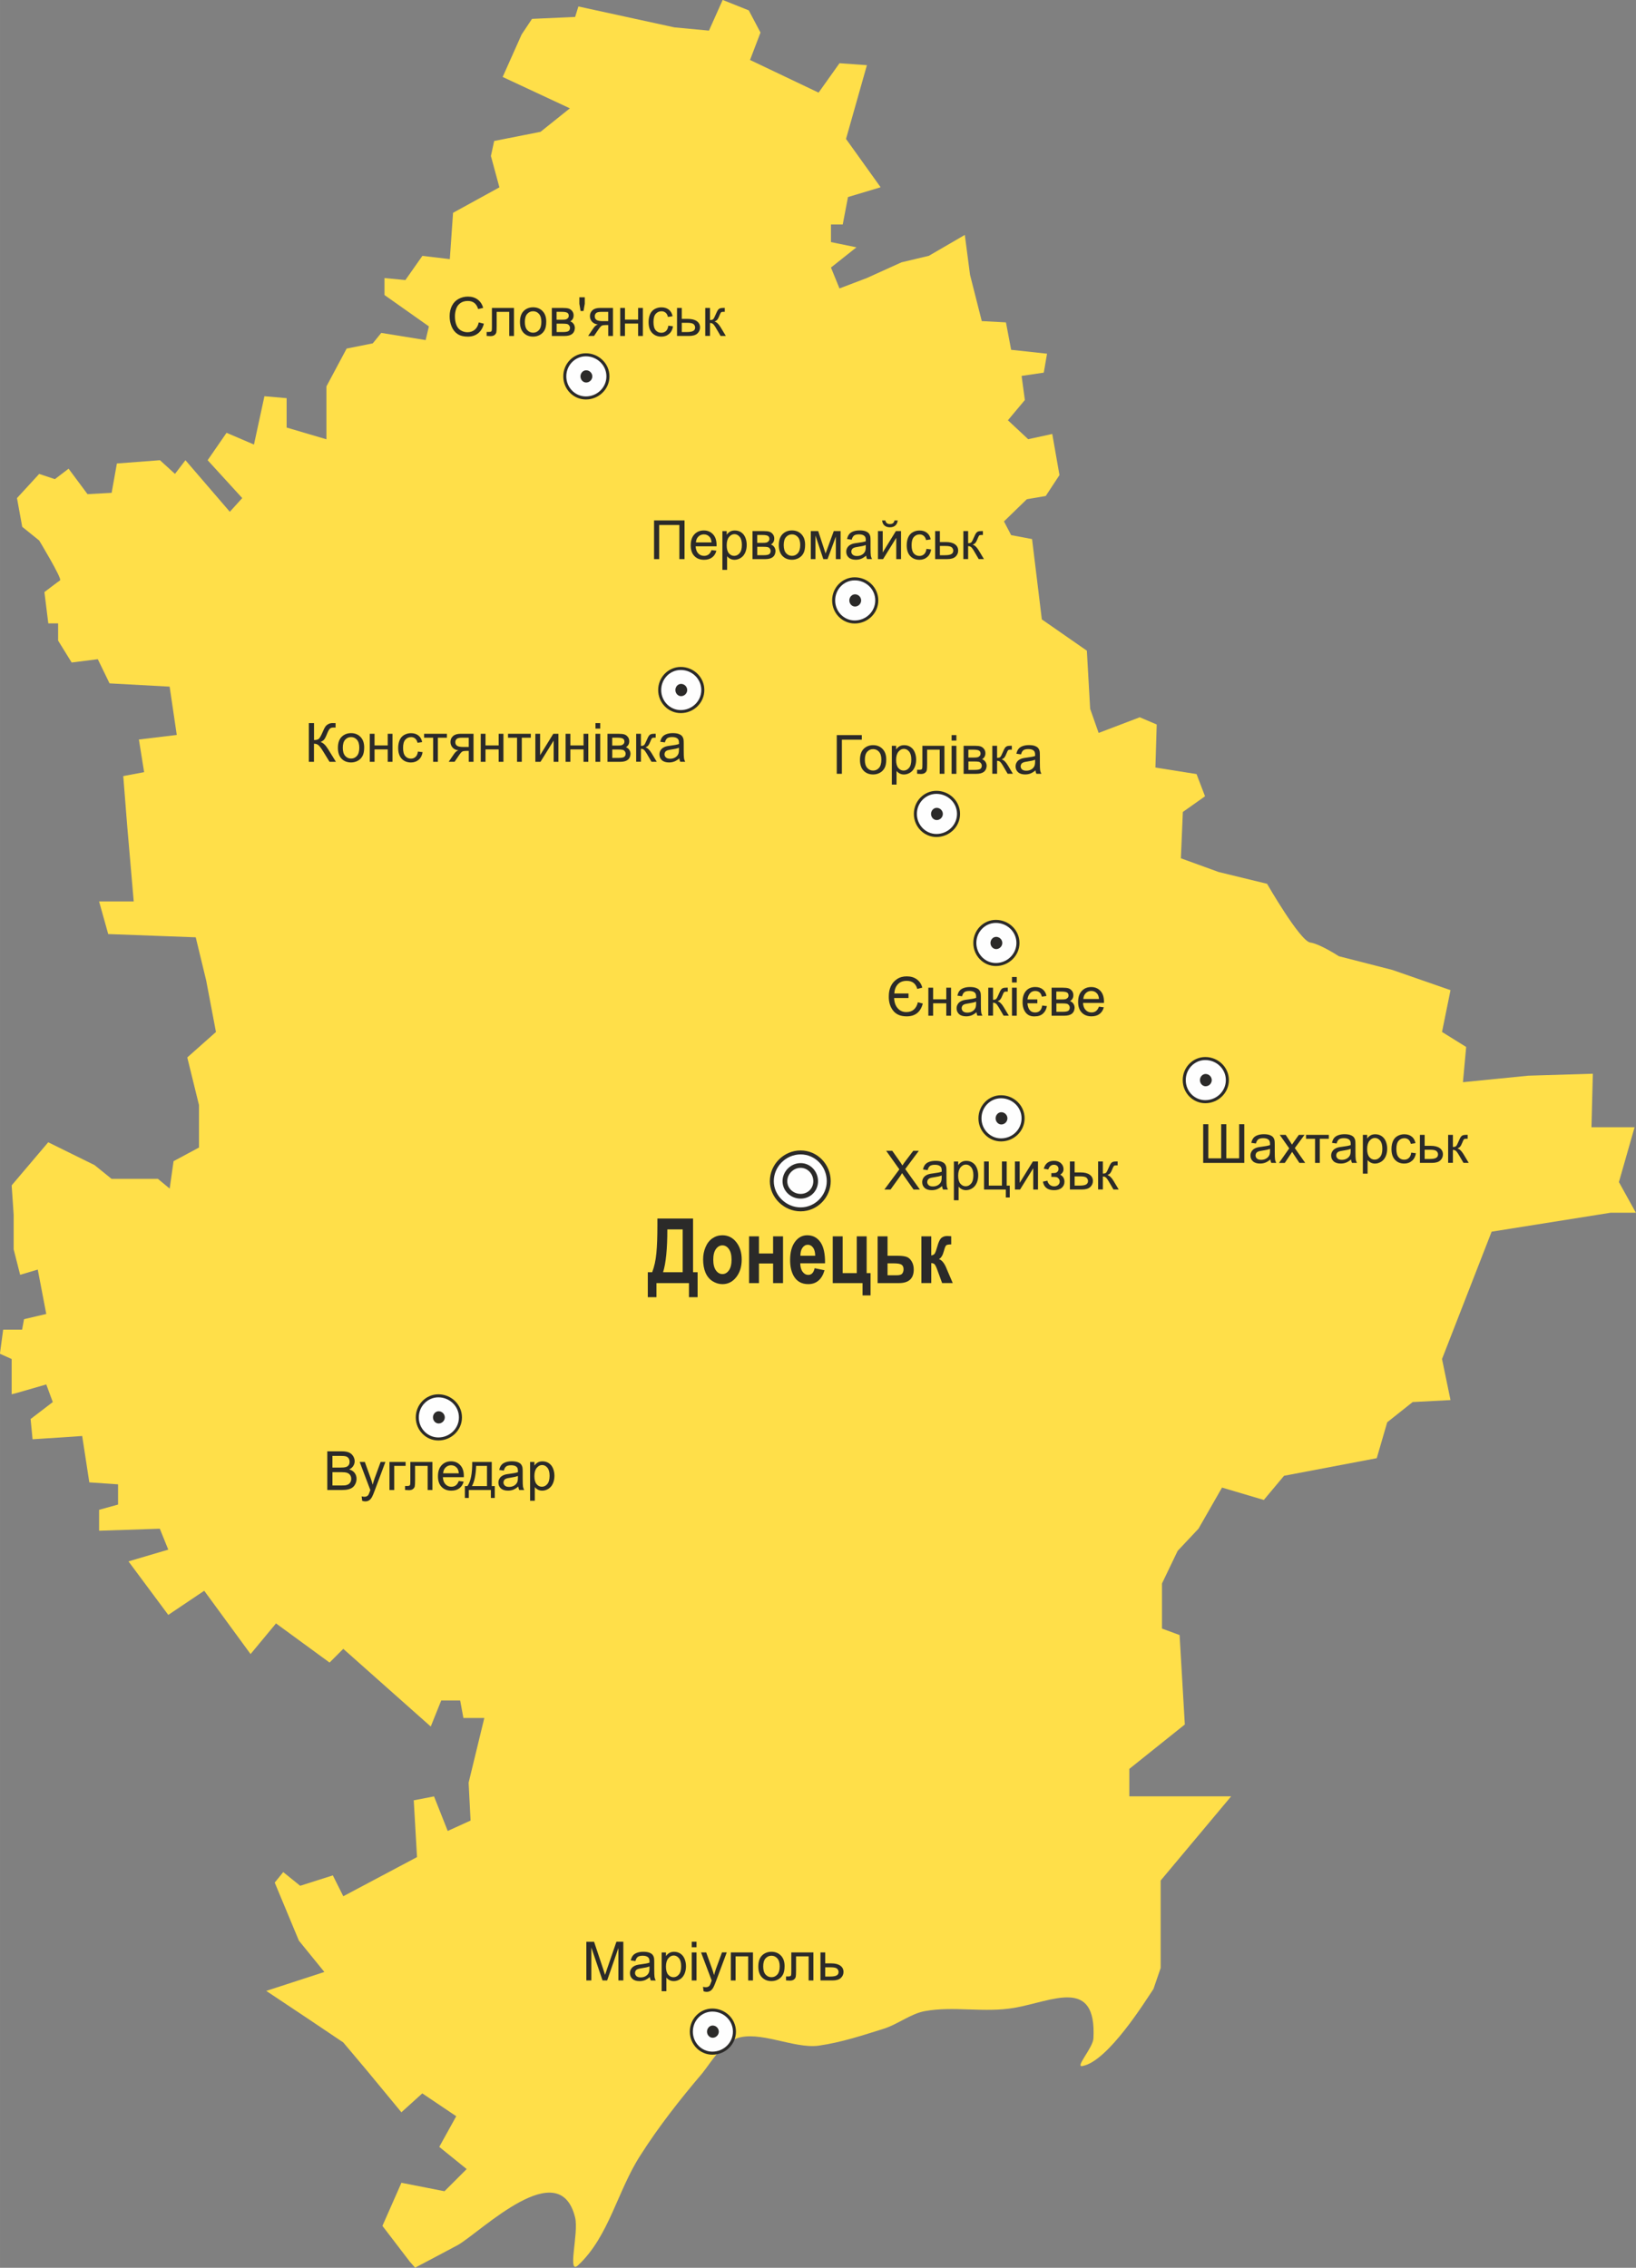 <?xml version="1.0" encoding="UTF-8" standalone="no"?>
<!-- Created with Inkscape (http://www.inkscape.org/) -->

<svg
   xmlns:svg="http://www.w3.org/2000/svg"
   xmlns="http://www.w3.org/2000/svg"
   version="1.1"
   width="64.025mm"
   height="88.756mm"
   viewBox="0 0 66.319 91.937"
   id="svg2"
   xml:space="preserve"
   style="fill-rule:evenodd">
 <rect x="0" y="0" width="66.319" height="91.937" fill="#808080" stroke="none"/>
 <defs
   id="defs4">
  <style
   type="text/css"
   id="style6" />
 </defs>
 <g
   id="Layer_x0020_1">
  
  <path
   d="m 2.355,25.961 0,-0.688 -0.397,0 -0.158,-1.27 c 0,0 0.556,-0.424 0.636,-0.476 0.08,-0.08 -0.848,-1.615 -0.848,-1.615 l -0.688,-0.555 -0.212,-1.164 0.9,-0.98 0.636,0.212 0.556,-0.424 0.767,1.032 0.978,-0.053 0.213,-1.19 1.746,-0.133 0.609,0.555 0.424,-0.555 1.799,2.091 0.503,-0.556 -1.402,-1.535 0.767,-1.111 1.111,0.476 0.424,-1.959 0.9,0.079 0,1.191 1.613,0.476 0,-2.143 0.819,-1.535 1.06,-0.212 0.344,-0.423 1.799,0.291 0.132,-0.555 -1.8,-1.271 0,-0.688 0.847,0.08 0.689,-0.98 1.112,0.132 0.131,-1.878 1.879,-1.032 -0.344,-1.271 0.132,-0.609 1.879,-0.371 1.19,-0.953 -2.725,-1.271 0.768,-1.721 0.422,-0.634 1.748,-0.079 0.132,-0.424 3.89,0.847 1.403,0.132 0.556,-1.244 1.058,0.423 0.475,0.9 -0.424,1.111 2.779,1.324 0.848,-1.192 1.111,0.079 -0.847,2.99 1.403,1.959 -1.323,0.397 -0.213,1.112 -0.477,0 0,0.715 1.033,0.211 -1.033,0.82 0.345,0.847 1.111,-0.423 1.402,-0.635 1.111,-0.265 1.457,-0.847 0.211,1.615 0.476,1.879 0.98,0.052 0.211,1.112 1.455,0.158 -0.132,0.768 -0.899,0.132 0.132,0.978 -0.687,0.821 0.821,0.767 0.977,-0.212 0.292,1.667 -0.556,0.847 -0.768,0.132 -0.926,0.899 0.291,0.556 0.848,0.16 0.396,3.255 1.826,1.27 0.133,2.355 0.344,0.979 1.667,-0.635 0.687,0.293 -0.052,1.745 1.667,0.265 0.344,0.9 -0.899,0.636 -0.08,1.878 1.534,0.557 1.96,0.477 c 0,0 1.322,2.301 1.746,2.38 0.396,0.054 1.164,0.556 1.164,0.556 l 2.17,0.556 2.356,0.82 -0.344,1.694 0.979,0.609 -0.131,1.428 2.645,-0.264 2.621,-0.08 -0.055,2.17 1.747,0 -0.635,2.223 0.689,1.244 -1.032,0 -4.817,0.767 -2.011,5.162 0.344,1.665 -1.534,0.08 -1.032,0.82 -0.424,1.456 -3.758,0.713 -0.82,0.98 -1.694,-0.502 -0.953,1.666 -0.846,0.9 -0.635,1.323 0,1.827 0.714,0.263 0.212,3.626 -2.25,1.8 0,1.112 4.128,0 -2.858,3.414 0,3.545 -0.29,0.848 c -0.319,0.477 -1.827,2.912 -2.859,3.122 -0.369,0.106 0.397,-0.715 0.424,-1.112 0.133,-2.514 -1.668,-1.508 -3.202,-1.243 -1.217,0.211 -2.461,-0.08 -3.626,0.133 -0.581,0.106 -1.085,0.527 -1.668,0.714 -0.845,0.264 -1.719,0.556 -2.646,0.688 -1.005,0.132 -2.407,-0.634 -3.334,-0.291 -0.609,0.238 -0.979,0.901 -1.376,1.404 -0.899,1.058 -1.774,2.169 -2.514,3.335 -0.926,1.428 -1.27,3.28 -2.514,4.445 -0.476,0.45 0.028,-1.297 -0.132,-1.932 -0.635,-2.567 -3.758,0.53 -4.737,1.112 -0.135,0.078 -1.748,0.926 -1.748,0.926 l -0.212,-0.239 -1.113,-1.455 0.77,-1.747 1.746,0.343 0.899,-0.899 -1.111,-0.899 0.688,-1.243 -1.376,-0.926 -0.847,0.766 -1.376,-1.666 -0.98,-1.165 -1.456,-0.979 -1.667,-1.111 2.356,-0.767 -1.033,-1.271 -0.979,-2.353 0.345,-0.425 0.687,0.555 1.324,-0.422 0.423,0.846 2.989,-1.587 -0.132,-2.302 0.822,-0.159 0.555,1.401 0.926,-0.422 -0.079,-1.535 0.636,-2.622 -0.847,0 -0.132,-0.712 -0.767,0 -0.425,1.058 -3.546,-3.15 -0.556,0.556 -2.171,-1.587 -1.031,1.243 -1.879,-2.567 -1.457,0.979 -1.613,-2.17 1.613,-0.476 -0.343,-0.848 -2.461,0.081 0,-0.848 0.768,-0.212 0,-0.82 -1.165,-0.08 -0.289,-1.88 -2.012,0.133 -0.079,-0.821 0.899,-0.688 -0.264,-0.714 -1.192,0.344 -0.211,0.054 0,-1.429 -0.476,-0.213 0.132,-0.978 0.767,0 0.079,-0.424 0.901,-0.212 -0.345,-1.799 -0.714,0.212 -0.263,-1.033 0,-1.401 -0.081,-1.192 1.482,-1.747 1.879,0.926 0.687,0.556 1.879,0 0.479,0.396 0.157,-1.111 1.031,-0.554 0,-1.72 -0.475,-1.932 1.163,-1.032 -0.397,-2.091 -0.423,-1.747 -3.548,-0.132 -0.37,-1.323 1.404,0 -0.265,-3.071 -0.159,-2.011 0.846,-0.158 -0.212,-1.324 1.535,-0.185 -0.289,-1.958 -2.436,-0.133 -0.476,-0.98 -1.06,0.134 -0.556,-0.9 z"
   id="path10"
   style="fill:#ffdf49" />
  <g
   id="_335765136">
   <path
   d="m 28.877,83.236 c 0.489,0 0.895,-0.385 0.895,-0.873 0,-0.488 -0.407,-0.874 -0.895,-0.874 -0.466,0 -0.852,0.386 -0.852,0.874 0,0.488 0.386,0.873 0.852,0.873 z"
   id="_335765232"
   style="fill:#fefefe;stroke:#2b2a29;stroke-width:0.123" />
   <path
   d="m 28.89,82.572 c 0.114,0 0.209,-0.097 0.209,-0.208 0,-0.113 -0.095,-0.209 -0.209,-0.209 -0.105,0 -0.19,0.096 -0.19,0.209 0,0.112 0.086,0.208 0.19,0.208 z"
   id="_335765184"
   style="fill:#2b2a29;stroke:#2b2a29;stroke-width:0.079" />
  </g>
  <g
   id="_335764968">
   <path
   d="m 23.749,16.133 c 0.488,0 0.895,-0.387 0.895,-0.875 0,-0.488 -0.407,-0.874 -0.895,-0.874 -0.467,0 -0.854,0.386 -0.854,0.874 0,0.488 0.386,0.875 0.854,0.875 z"
   id="_335765064"
   style="fill:#fefefe;stroke:#2b2a29;stroke-width:0.123" />
   <path
   d="m 23.762,15.468 c 0.113,0 0.209,-0.096 0.209,-0.209 0,-0.113 -0.096,-0.208 -0.209,-0.208 -0.105,0 -0.192,0.096 -0.192,0.208 0,0.114 0.087,0.209 0.192,0.209 z"
   id="_335765016"
   style="fill:#2b2a29;stroke:#2b2a29;stroke-width:0.079" />
  </g>
  <g
   id="_335764800">
   <path
   d="m 34.648,25.215 c 0.489,0 0.894,-0.386 0.894,-0.875 0,-0.488 -0.405,-0.874 -0.894,-0.874 -0.467,0 -0.854,0.386 -0.854,0.874 0,0.489 0.386,0.875 0.854,0.875 z"
   id="_335764896"
   style="fill:#fefefe;stroke:#2b2a29;stroke-width:0.123" />
   <path
   d="m 34.66,24.55 c 0.113,0 0.209,-0.096 0.209,-0.209 0,-0.112 -0.096,-0.208 -0.209,-0.208 -0.104,0 -0.191,0.096 -0.191,0.208 0,0.113 0.086,0.209 0.191,0.209 z"
   id="_335764848"
   style="fill:#2b2a29;stroke:#2b2a29;stroke-width:0.079" />
  </g>
  <g
   id="_331333560">
   <path
   d="m 37.96,33.871 c 0.489,0 0.896,-0.386 0.896,-0.875 0,-0.488 -0.407,-0.874 -0.896,-0.874 -0.467,0 -0.853,0.386 -0.853,0.874 0,0.488 0.386,0.875 0.853,0.875 z"
   id="_335764728"
   style="fill:#fefefe;stroke:#2b2a29;stroke-width:0.123" />
   <path
   d="m 37.972,33.206 c 0.114,0 0.209,-0.096 0.209,-0.209 0,-0.112 -0.096,-0.208 -0.209,-0.208 -0.104,0 -0.191,0.096 -0.191,0.208 0,0.114 0.087,0.209 0.191,0.209 z"
   id="_331333584"
   style="fill:#2b2a29;stroke:#2b2a29;stroke-width:0.079" />
  </g>
  <g
   id="_331333392">
   <path
   d="m 27.596,28.848 c 0.488,0 0.894,-0.386 0.894,-0.874 0,-0.488 -0.406,-0.874 -0.894,-0.874 -0.467,0 -0.854,0.386 -0.854,0.874 0,0.488 0.387,0.874 0.854,0.874 z"
   id="_331333488"
   style="fill:#fefefe;stroke:#2b2a29;stroke-width:0.123" />
   <path
   d="m 27.608,28.183 c 0.114,0 0.21,-0.096 0.21,-0.209 0,-0.113 -0.095,-0.209 -0.21,-0.209 -0.105,0 -0.19,0.096 -0.19,0.209 0,0.113 0.086,0.209 0.19,0.209 z"
   id="_331333440"
   style="fill:#2b2a29;stroke:#2b2a29;stroke-width:0.079" />
  </g>
  <g
   id="_331333224">
   <path
   d="m 48.859,44.663 c 0.489,0 0.895,-0.386 0.895,-0.875 0,-0.488 -0.406,-0.874 -0.895,-0.874 -0.466,0 -0.853,0.386 -0.853,0.874 0,0.489 0.386,0.875 0.853,0.875 z"
   id="_331333320"
   style="fill:#fefefe;stroke:#2b2a29;stroke-width:0.123" />
   <path
   d="m 48.872,43.998 c 0.114,0 0.21,-0.096 0.21,-0.21 0,-0.113 -0.096,-0.209 -0.21,-0.209 -0.104,0 -0.19,0.096 -0.19,0.209 0,0.114 0.086,0.21 0.19,0.21 z"
   id="_331333272"
   style="fill:#2b2a29;stroke:#2b2a29;stroke-width:0.079" />
  </g>
  <g
   id="_380436432">
   <path
   d="m 40.579,46.212 c 0.488,0 0.894,-0.386 0.894,-0.875 0,-0.487 -0.406,-0.874 -0.894,-0.874 -0.468,0 -0.854,0.386 -0.854,0.874 0,0.489 0.386,0.875 0.854,0.875 z"
   id="_333988256"
   style="fill:#fefefe;stroke:#2b2a29;stroke-width:0.123" />
   <path
   d="m 40.591,45.547 c 0.113,0 0.208,-0.096 0.208,-0.21 0,-0.112 -0.096,-0.208 -0.208,-0.208 -0.105,0 -0.192,0.096 -0.192,0.208 0,0.114 0.087,0.21 0.192,0.21 z"
   id="_333988544"
   style="fill:#2b2a29;stroke:#2b2a29;stroke-width:0.079" />
  </g>
  <g
   id="_332313080">
   <path
   d="m 40.37,39.102 c 0.487,0 0.895,-0.386 0.895,-0.874 0,-0.488 -0.407,-0.874 -0.895,-0.874 -0.467,0 -0.853,0.386 -0.853,0.874 0,0.488 0.386,0.874 0.853,0.874 z"
   id="_334495400"
   style="fill:#fefefe;stroke:#2b2a29;stroke-width:0.123" />
   <path
   d="m 40.382,38.437 c 0.112,0 0.209,-0.096 0.209,-0.209 0,-0.113 -0.096,-0.208 -0.209,-0.208 -0.106,0 -0.191,0.096 -0.191,0.208 0,0.113 0.086,0.209 0.191,0.209 z"
   id="_191669704"
   style="fill:#2b2a29;stroke:#2b2a29;stroke-width:0.079" />
  </g>
  <g
   id="_385435040">
   <path
   d="m 17.77,58.336 c 0.488,0 0.895,-0.387 0.895,-0.874 0,-0.488 -0.407,-0.875 -0.895,-0.875 -0.467,0 -0.854,0.386 -0.854,0.875 0,0.487 0.386,0.874 0.854,0.874 z"
   id="_332312984"
   style="fill:#fefefe;stroke:#2b2a29;stroke-width:0.123" />
   <path
   d="m 17.781,57.669 c 0.114,0 0.21,-0.095 0.21,-0.208 0,-0.113 -0.096,-0.209 -0.21,-0.209 -0.104,0 -0.19,0.096 -0.19,0.209 0,0.113 0.086,0.208 0.19,0.208 z"
   id="_332312792"
   style="fill:#2b2a29;stroke:#2b2a29;stroke-width:0.079" />
  </g>
  <path
   d="m 23.769,80.289 0,-1.569 0.313,0 0.371,1.111 c 0.034,0.103 0.06,0.181 0.075,0.232 0.018,-0.057 0.046,-0.141 0.084,-0.252 l 0.376,-1.092 0.28,0 0,1.569 -0.2,0 0,-1.314 -0.456,1.314 -0.187,0 -0.454,-1.336 0,1.336 -0.2,0 z m 2.575,-0.14 c -0.072,0.061 -0.14,0.103 -0.206,0.129 -0.066,0.025 -0.137,0.037 -0.213,0.037 -0.125,0 -0.221,-0.03 -0.288,-0.091 -0.067,-0.061 -0.1,-0.139 -0.1,-0.234 0,-0.056 0.012,-0.107 0.038,-0.153 0.025,-0.046 0.059,-0.083 0.099,-0.111 0.041,-0.028 0.087,-0.049 0.139,-0.063 0.038,-0.01 0.095,-0.02 0.171,-0.029 0.156,-0.019 0.27,-0.041 0.344,-0.067 7.25e-4,-0.026 0.001,-0.043 0.001,-0.05 0,-0.079 -0.018,-0.134 -0.055,-0.166 -0.049,-0.044 -0.122,-0.065 -0.219,-0.065 -0.091,0 -0.158,0.016 -0.201,0.047 -0.043,0.032 -0.075,0.088 -0.096,0.169 l -0.188,-0.026 c 0.017,-0.08 0.045,-0.146 0.084,-0.195 0.039,-0.05 0.096,-0.088 0.17,-0.115 0.074,-0.027 0.16,-0.04 0.258,-0.04 0.097,0 0.176,0.012 0.236,0.034 0.061,0.023 0.105,0.051 0.134,0.086 0.028,0.035 0.048,0.078 0.06,0.131 0.006,0.033 0.009,0.092 0.009,0.178 l 0,0.257 c 0,0.179 0.004,0.293 0.012,0.34 0.008,0.047 0.024,0.093 0.049,0.137 l -0.201,0 c -0.02,-0.04 -0.033,-0.087 -0.038,-0.14 z m -0.016,-0.43 c -0.07,0.029 -0.175,0.053 -0.315,0.073 -0.079,0.011 -0.136,0.024 -0.168,0.038 -0.033,0.014 -0.059,0.035 -0.076,0.063 -0.018,0.027 -0.027,0.058 -0.027,0.091 0,0.052 0.02,0.094 0.058,0.129 0.039,0.034 0.096,0.051 0.171,0.051 0.074,0 0.14,-0.016 0.198,-0.049 0.058,-0.033 0.1,-0.077 0.128,-0.133 0.021,-0.043 0.031,-0.108 0.031,-0.193 l 0,-0.071 z m 0.494,1.006 0,-1.572 0.175,0 0,0.148 c 0.041,-0.058 0.088,-0.101 0.14,-0.13 0.052,-0.029 0.115,-0.044 0.189,-0.044 0.097,0 0.183,0.025 0.257,0.075 0.075,0.05 0.131,0.121 0.168,0.212 0.038,0.091 0.057,0.191 0.057,0.299 0,0.116 -0.021,0.221 -0.063,0.314 -0.042,0.093 -0.102,0.164 -0.182,0.214 -0.08,0.049 -0.163,0.074 -0.251,0.074 -0.064,0 -0.122,-0.014 -0.173,-0.041 -0.051,-0.027 -0.093,-0.061 -0.126,-0.103 l 0,0.553 -0.193,0 z m 0.174,-0.998 c 0,0.146 0.03,0.254 0.089,0.325 0.059,0.07 0.131,0.105 0.215,0.105 0.085,0 0.159,-0.036 0.22,-0.109 0.061,-0.072 0.092,-0.184 0.092,-0.337 0,-0.145 -0.03,-0.253 -0.09,-0.326 -0.06,-0.072 -0.131,-0.108 -0.213,-0.108 -0.082,0 -0.155,0.038 -0.218,0.115 -0.063,0.077 -0.095,0.189 -0.095,0.335 z m 1.046,-0.786 0,-0.222 0.193,0 0,0.222 -0.193,0 z m 0,1.348 0,-1.137 0.193,0 0,1.137 -0.193,0 z m 0.478,0.438 -0.022,-0.181 c 0.042,0.011 0.079,0.017 0.11,0.017 0.043,0 0.077,-0.007 0.103,-0.022 0.026,-0.014 0.047,-0.034 0.063,-0.06 0.012,-0.019 0.032,-0.067 0.059,-0.143 0.004,-0.011 0.009,-0.026 0.017,-0.047 l -0.431,-1.139 0.208,0 0.237,0.658 c 0.03,0.084 0.058,0.171 0.082,0.263 0.022,-0.088 0.049,-0.175 0.079,-0.259 l 0.243,-0.663 0.193,0 -0.432,1.156 c -0.046,0.125 -0.083,0.211 -0.108,0.258 -0.034,0.064 -0.073,0.11 -0.118,0.14 -0.045,0.03 -0.097,0.045 -0.159,0.045 -0.037,0 -0.079,-0.008 -0.124,-0.024 z m 1.106,-1.575 0.897,0 0,1.137 -0.193,0 0,-0.978 -0.511,0 0,0.978 -0.193,0 0,-1.137 z m 1.114,0.568 c 0,-0.21 0.058,-0.366 0.176,-0.468 0.098,-0.084 0.217,-0.126 0.357,-0.126 0.156,0 0.284,0.051 0.383,0.154 0.099,0.102 0.149,0.244 0.149,0.424 0,0.146 -0.022,0.262 -0.066,0.345 -0.044,0.084 -0.108,0.149 -0.191,0.196 -0.084,0.046 -0.175,0.069 -0.275,0.069 -0.159,0 -0.288,-0.051 -0.386,-0.153 -0.098,-0.102 -0.147,-0.249 -0.147,-0.441 z m 0.198,0 c 0,0.146 0.032,0.255 0.095,0.327 0.064,0.073 0.144,0.109 0.24,0.109 0.096,0 0.175,-0.036 0.239,-0.109 0.063,-0.073 0.095,-0.184 0.095,-0.333 0,-0.141 -0.032,-0.247 -0.096,-0.32 -0.064,-0.072 -0.143,-0.108 -0.238,-0.108 -0.096,0 -0.176,0.036 -0.24,0.108 -0.064,0.072 -0.095,0.181 -0.095,0.326 z m 1.139,-0.568 0.895,0 0,1.137 -0.192,0 0,-0.978 -0.51,0 0,0.566 c 0,0.132 -0.004,0.219 -0.013,0.261 -0.009,0.042 -0.032,0.079 -0.071,0.11 -0.038,0.031 -0.094,0.047 -0.167,0.047 -0.045,0 -0.097,-0.003 -0.155,-0.009 l 0,-0.16 0.085,0 c 0.04,0 0.068,-0.004 0.086,-0.012 0.017,-0.008 0.028,-0.021 0.034,-0.039 0.006,-0.018 0.009,-0.076 0.009,-0.175 l 0,-0.749 z m 1.182,0 0.193,0 0,0.444 0.244,0 c 0.159,0 0.282,0.031 0.368,0.093 0.086,0.062 0.129,0.147 0.129,0.255 0,0.095 -0.036,0.176 -0.107,0.243 -0.072,0.068 -0.186,0.101 -0.344,0.101 l -0.482,0 0,-1.137 z m 0.193,0.978 0.203,0 c 0.122,0 0.209,-0.015 0.261,-0.045 0.052,-0.03 0.078,-0.077 0.078,-0.14 0,-0.049 -0.019,-0.093 -0.058,-0.132 -0.038,-0.038 -0.124,-0.058 -0.256,-0.058 l -0.228,0 0,0.375 z"
   id="path39"
   style="fill:#2b2a29;fill-rule:nonzero" />
  <path
   d="m 19.407,13.07 0.208,0.053 c -0.043,0.17 -0.122,0.3 -0.235,0.39 -0.113,0.089 -0.251,0.134 -0.415,0.134 -0.169,0 -0.307,-0.034 -0.413,-0.103 -0.106,-0.069 -0.187,-0.169 -0.242,-0.299 -0.055,-0.131 -0.083,-0.271 -0.083,-0.421 0,-0.163 0.031,-0.306 0.094,-0.428 0.062,-0.122 0.151,-0.214 0.267,-0.277 0.115,-0.063 0.242,-0.095 0.38,-0.095 0.157,0 0.289,0.04 0.396,0.12 0.107,0.08 0.182,0.192 0.224,0.337 l -0.204,0.048 c -0.036,-0.114 -0.089,-0.197 -0.159,-0.25 -0.069,-0.052 -0.156,-0.078 -0.261,-0.078 -0.121,0 -0.221,0.029 -0.302,0.087 -0.081,0.058 -0.138,0.135 -0.171,0.233 -0.033,0.097 -0.049,0.198 -0.049,0.301 0,0.134 0.019,0.25 0.058,0.35 0.039,0.099 0.099,0.174 0.182,0.223 0.082,0.049 0.171,0.074 0.267,0.074 0.116,0 0.215,-0.034 0.295,-0.1 0.081,-0.067 0.135,-0.167 0.164,-0.299 z m 0.533,-0.586 0.895,0 0,1.137 -0.192,0 0,-0.978 -0.51,0 0,0.566 c 0,0.132 -0.004,0.219 -0.013,0.261 -0.009,0.042 -0.032,0.079 -0.071,0.11 -0.038,0.031 -0.094,0.047 -0.167,0.047 -0.045,0 -0.097,-0.003 -0.155,-0.009 l 0,-0.16 0.085,0 c 0.04,0 0.068,-0.004 0.086,-0.012 0.017,-0.008 0.028,-0.021 0.034,-0.039 0.006,-0.018 0.009,-0.076 0.009,-0.175 l 0,-0.749 z m 1.138,0.568 c 0,-0.21 0.058,-0.366 0.176,-0.468 0.098,-0.084 0.217,-0.126 0.357,-0.126 0.156,0 0.284,0.051 0.383,0.154 0.099,0.102 0.149,0.244 0.149,0.424 0,0.146 -0.022,0.262 -0.066,0.345 -0.044,0.084 -0.108,0.149 -0.191,0.196 -0.084,0.046 -0.175,0.069 -0.275,0.069 -0.159,0 -0.288,-0.051 -0.386,-0.153 -0.098,-0.102 -0.147,-0.249 -0.147,-0.441 z m 0.198,0 c 0,0.146 0.032,0.255 0.095,0.327 0.064,0.073 0.144,0.109 0.24,0.109 0.096,0 0.175,-0.036 0.239,-0.109 0.063,-0.073 0.095,-0.184 0.095,-0.333 0,-0.141 -0.032,-0.247 -0.096,-0.32 -0.064,-0.072 -0.143,-0.108 -0.238,-0.108 -0.096,0 -0.176,0.036 -0.24,0.108 -0.064,0.072 -0.095,0.181 -0.095,0.326 z m 1.094,-0.568 0.444,0 c 0.109,0 0.19,0.009 0.244,0.027 0.053,0.018 0.099,0.052 0.137,0.1 0.038,0.049 0.057,0.107 0.057,0.175 0,0.054 -0.011,0.102 -0.034,0.142 -0.022,0.04 -0.056,0.074 -0.101,0.101 0.054,0.018 0.098,0.051 0.133,0.1 0.035,0.049 0.053,0.107 0.053,0.174 -0.007,0.108 -0.046,0.188 -0.115,0.24 -0.07,0.052 -0.172,0.078 -0.305,0.078 l -0.513,0 0,-1.137 z m 0.193,0.478 0.205,0 c 0.082,0 0.138,-0.004 0.169,-0.013 0.031,-0.008 0.058,-0.026 0.083,-0.052 0.024,-0.026 0.036,-0.057 0.036,-0.094 0,-0.06 -0.021,-0.102 -0.064,-0.125 -0.042,-0.024 -0.115,-0.036 -0.218,-0.036 l -0.212,0 0,0.319 z m 0,0.5 0.254,0 c 0.109,0 0.184,-0.012 0.225,-0.038 0.041,-0.025 0.062,-0.069 0.064,-0.131 0,-0.037 -0.012,-0.07 -0.035,-0.101 -0.023,-0.031 -0.054,-0.051 -0.092,-0.059 -0.038,-0.008 -0.099,-0.012 -0.182,-0.012 l -0.233,0 0,0.341 z m 0.972,-0.855 -0.049,-0.293 0,-0.262 0.219,0 0,0.262 -0.051,0.293 -0.119,0 z m 1.313,-0.123 0,1.137 -0.192,0 0,-0.443 -0.111,0 c -0.068,0 -0.118,0.009 -0.152,0.026 -0.033,0.018 -0.082,0.074 -0.145,0.168 l -0.168,0.248 -0.239,0 0.208,-0.306 c 0.064,-0.094 0.127,-0.146 0.19,-0.158 -0.11,-0.015 -0.192,-0.055 -0.245,-0.119 -0.053,-0.064 -0.08,-0.138 -0.08,-0.221 0,-0.099 0.035,-0.178 0.105,-0.24 0.069,-0.061 0.17,-0.092 0.302,-0.092 l 0.527,0 z m -0.192,0.159 -0.274,0 c -0.115,0 -0.189,0.018 -0.222,0.054 -0.033,0.035 -0.05,0.077 -0.05,0.125 0,0.068 0.024,0.118 0.073,0.149 0.049,0.032 0.135,0.048 0.259,0.048 l 0.213,0 0,-0.376 z m 0.485,-0.159 0.193,0 0,0.473 0.534,0 0,-0.473 0.193,0 0,1.137 -0.193,0 0,-0.504 -0.534,0 0,0.504 -0.193,0 0,-1.137 z m 1.952,0.72 0.189,0.025 c -0.02,0.131 -0.073,0.233 -0.159,0.307 -0.085,0.074 -0.19,0.111 -0.314,0.111 -0.155,0 -0.281,-0.051 -0.375,-0.152 -0.095,-0.102 -0.142,-0.247 -0.142,-0.437 0,-0.123 0.021,-0.23 0.061,-0.322 0.041,-0.092 0.103,-0.161 0.186,-0.207 0.083,-0.046 0.174,-0.069 0.271,-0.069 0.123,0 0.225,0.031 0.303,0.094 0.079,0.062 0.129,0.151 0.151,0.266 l -0.187,0.029 c -0.018,-0.076 -0.049,-0.134 -0.095,-0.172 -0.045,-0.038 -0.1,-0.058 -0.164,-0.058 -0.097,0 -0.176,0.035 -0.237,0.105 -0.061,0.069 -0.091,0.179 -0.091,0.33 0,0.153 0.029,0.264 0.088,0.333 0.058,0.069 0.135,0.104 0.229,0.104 0.076,0 0.138,-0.023 0.189,-0.07 0.051,-0.046 0.083,-0.118 0.096,-0.214 z m 0.351,-0.72 0.193,0 0,0.444 0.244,0 c 0.159,0 0.282,0.031 0.368,0.093 0.086,0.062 0.129,0.147 0.129,0.255 0,0.095 -0.036,0.176 -0.107,0.243 -0.072,0.068 -0.186,0.101 -0.344,0.101 l -0.482,0 0,-1.137 z m 0.193,0.978 0.203,0 c 0.122,0 0.209,-0.015 0.261,-0.045 0.052,-0.03 0.078,-0.077 0.078,-0.14 0,-0.049 -0.019,-0.093 -0.058,-0.132 -0.038,-0.038 -0.124,-0.058 -0.256,-0.058 l -0.228,0 0,0.375 z m 0.952,-0.978 0.193,0 0,0.491 c 0.061,0 0.105,-0.012 0.129,-0.035 0.024,-0.024 0.061,-0.092 0.108,-0.206 0.038,-0.09 0.069,-0.149 0.092,-0.178 0.024,-0.028 0.051,-0.048 0.082,-0.058 0.031,-0.01 0.08,-0.015 0.148,-0.015 l 0.039,0 0,0.159 -0.054,-0.001 c -0.05,0 -0.083,0.008 -0.097,0.023 -0.015,0.016 -0.038,0.062 -0.069,0.14 -0.029,0.074 -0.056,0.125 -0.08,0.154 -0.024,0.029 -0.062,0.055 -0.112,0.078 0.083,0.022 0.164,0.099 0.244,0.231 l 0.211,0.352 -0.212,0 -0.206,-0.352 c -0.042,-0.071 -0.079,-0.117 -0.11,-0.14 -0.031,-0.023 -0.069,-0.034 -0.113,-0.034 l 0,0.525 -0.193,0 0,-1.137 z"
   id="path41"
   style="fill:#2b2a29;fill-rule:nonzero" />
  <path
   d="m 26.515,21.099 1.234,0 0,1.569 -0.209,0 0,-1.384 -0.818,0 0,1.384 -0.208,0 0,-1.569 z m 2.327,1.203 0.199,0.025 c -0.031,0.117 -0.089,0.207 -0.174,0.271 -0.085,0.064 -0.194,0.096 -0.326,0.096 -0.166,0 -0.298,-0.051 -0.395,-0.154 -0.098,-0.102 -0.146,-0.246 -0.146,-0.431 0,-0.191 0.049,-0.34 0.148,-0.445 0.099,-0.106 0.226,-0.159 0.383,-0.159 0.152,0 0.276,0.052 0.372,0.155 0.097,0.103 0.145,0.249 0.145,0.437 0,0.012 -3.11e-4,0.029 -0.001,0.051 l -0.848,0 c 0.007,0.125 0.042,0.221 0.106,0.287 0.064,0.067 0.142,0.1 0.238,0.1 0.071,0 0.131,-0.019 0.181,-0.056 0.05,-0.037 0.089,-0.096 0.119,-0.178 z m -0.632,-0.312 0.635,0 c -0.009,-0.095 -0.033,-0.167 -0.073,-0.215 -0.061,-0.074 -0.141,-0.111 -0.239,-0.111 -0.088,0 -0.163,0.03 -0.223,0.089 -0.06,0.059 -0.094,0.138 -0.1,0.238 z m 1.074,1.113 0,-1.572 0.175,0 0,0.148 c 0.041,-0.058 0.088,-0.101 0.14,-0.13 0.052,-0.029 0.115,-0.043 0.189,-0.043 0.097,0 0.183,0.025 0.257,0.075 0.075,0.05 0.131,0.121 0.168,0.212 0.038,0.091 0.057,0.191 0.057,0.299 0,0.116 -0.021,0.221 -0.063,0.314 -0.042,0.093 -0.102,0.164 -0.182,0.214 -0.08,0.049 -0.163,0.074 -0.251,0.074 -0.064,0 -0.122,-0.014 -0.173,-0.041 -0.051,-0.027 -0.093,-0.061 -0.126,-0.103 l 0,0.553 -0.193,0 z m 0.174,-0.998 c 0,0.146 0.03,0.254 0.089,0.325 0.059,0.07 0.131,0.105 0.215,0.105 0.085,0 0.159,-0.036 0.22,-0.109 0.061,-0.072 0.092,-0.184 0.092,-0.337 0,-0.145 -0.03,-0.253 -0.09,-0.326 -0.06,-0.072 -0.131,-0.108 -0.213,-0.108 -0.082,0 -0.155,0.038 -0.218,0.115 -0.063,0.077 -0.095,0.189 -0.095,0.335 z m 1.046,-0.575 0.444,0 c 0.109,0 0.19,0.009 0.244,0.027 0.053,0.018 0.099,0.052 0.137,0.1 0.038,0.049 0.057,0.107 0.057,0.175 0,0.054 -0.011,0.102 -0.034,0.142 -0.022,0.04 -0.056,0.074 -0.101,0.101 0.054,0.018 0.098,0.051 0.133,0.1 0.035,0.049 0.053,0.107 0.053,0.174 -0.007,0.108 -0.046,0.188 -0.115,0.24 -0.07,0.052 -0.172,0.078 -0.305,0.078 l -0.513,0 0,-1.137 z m 0.193,0.478 0.205,0 c 0.082,0 0.138,-0.004 0.169,-0.013 0.031,-0.008 0.058,-0.026 0.083,-0.052 0.024,-0.026 0.036,-0.057 0.036,-0.094 0,-0.06 -0.021,-0.102 -0.064,-0.125 -0.042,-0.024 -0.115,-0.036 -0.218,-0.036 l -0.212,0 0,0.319 z m 0,0.5 0.254,0 c 0.109,0 0.184,-0.012 0.225,-0.038 0.041,-0.025 0.062,-0.069 0.064,-0.131 0,-0.037 -0.012,-0.07 -0.035,-0.101 -0.023,-0.031 -0.054,-0.051 -0.092,-0.059 -0.038,-0.008 -0.099,-0.012 -0.182,-0.012 l -0.233,0 0,0.341 z m 0.875,-0.41 c 0,-0.21 0.058,-0.366 0.176,-0.468 0.098,-0.084 0.217,-0.126 0.357,-0.126 0.156,0 0.284,0.051 0.383,0.154 0.099,0.102 0.149,0.244 0.149,0.424 0,0.146 -0.022,0.262 -0.066,0.345 -0.044,0.084 -0.108,0.149 -0.191,0.196 -0.084,0.046 -0.175,0.069 -0.275,0.069 -0.159,0 -0.288,-0.051 -0.386,-0.153 -0.098,-0.102 -0.147,-0.249 -0.147,-0.441 z m 0.198,0 c 0,0.146 0.032,0.255 0.095,0.327 0.064,0.073 0.144,0.109 0.24,0.109 0.096,0 0.175,-0.036 0.239,-0.109 0.063,-0.073 0.095,-0.184 0.095,-0.333 0,-0.141 -0.032,-0.247 -0.096,-0.32 -0.064,-0.072 -0.143,-0.108 -0.238,-0.108 -0.096,0 -0.176,0.036 -0.24,0.108 -0.064,0.072 -0.095,0.181 -0.095,0.326 z m 1.098,-0.568 0.3,0 0.299,0.91 0.332,-0.91 0.277,0 0,1.137 -0.193,0 0,-0.915 -0.336,0.915 -0.172,0 -0.318,-0.959 0,0.959 -0.189,0 0,-1.137 z m 2.244,0.996 c -0.072,0.061 -0.14,0.103 -0.206,0.129 -0.066,0.025 -0.137,0.037 -0.213,0.037 -0.125,0 -0.221,-0.03 -0.288,-0.091 -0.067,-0.061 -0.1,-0.139 -0.1,-0.234 0,-0.056 0.012,-0.107 0.038,-0.153 0.025,-0.046 0.059,-0.083 0.099,-0.111 0.041,-0.028 0.087,-0.049 0.139,-0.063 0.038,-0.01 0.095,-0.02 0.171,-0.029 0.156,-0.019 0.27,-0.041 0.344,-0.067 7.25e-4,-0.026 0.001,-0.043 0.001,-0.05 0,-0.079 -0.018,-0.134 -0.055,-0.166 -0.049,-0.044 -0.122,-0.065 -0.219,-0.065 -0.091,0 -0.158,0.016 -0.201,0.047 -0.043,0.032 -0.075,0.088 -0.096,0.169 l -0.188,-0.026 c 0.017,-0.08 0.045,-0.146 0.084,-0.195 0.039,-0.05 0.096,-0.088 0.17,-0.115 0.074,-0.027 0.16,-0.04 0.258,-0.04 0.097,0 0.176,0.012 0.236,0.034 0.061,0.023 0.105,0.051 0.134,0.086 0.028,0.035 0.048,0.078 0.06,0.131 0.006,0.033 0.009,0.092 0.009,0.178 l 0,0.257 c 0,0.179 0.004,0.293 0.012,0.34 0.008,0.047 0.024,0.093 0.049,0.137 l -0.201,0 c -0.02,-0.04 -0.033,-0.087 -0.038,-0.14 z m -0.016,-0.43 c -0.07,0.029 -0.175,0.053 -0.315,0.073 -0.079,0.011 -0.136,0.024 -0.168,0.038 -0.033,0.014 -0.059,0.035 -0.076,0.063 -0.018,0.027 -0.027,0.058 -0.027,0.091 0,0.052 0.02,0.094 0.058,0.129 0.039,0.034 0.096,0.051 0.171,0.051 0.074,0 0.14,-0.016 0.198,-0.049 0.058,-0.033 0.1,-0.077 0.128,-0.133 0.021,-0.043 0.031,-0.108 0.031,-0.193 l 0,-0.071 z m 0.494,-0.566 0.193,0 0,0.867 0.534,-0.867 0.208,0 0,1.137 -0.193,0 0,-0.862 -0.534,0.862 -0.208,0 0,-1.137 z m 0.669,-0.43 0.132,0 c -0.011,0.089 -0.043,0.158 -0.098,0.205 -0.054,0.048 -0.127,0.072 -0.218,0.072 -0.091,0 -0.164,-0.024 -0.219,-0.071 -0.055,-0.047 -0.087,-0.116 -0.098,-0.206 l 0.132,0 c 0.01,0.049 0.03,0.085 0.06,0.109 0.03,0.024 0.069,0.036 0.119,0.036 0.058,0 0.102,-0.011 0.131,-0.035 0.03,-0.023 0.05,-0.06 0.06,-0.11 z m 1.298,1.151 0.189,0.025 c -0.02,0.131 -0.073,0.233 -0.159,0.307 -0.085,0.074 -0.19,0.111 -0.314,0.111 -0.155,0 -0.281,-0.051 -0.375,-0.152 -0.095,-0.102 -0.142,-0.247 -0.142,-0.437 0,-0.123 0.021,-0.23 0.061,-0.322 0.041,-0.092 0.103,-0.161 0.186,-0.207 0.083,-0.046 0.174,-0.069 0.271,-0.069 0.123,0 0.225,0.031 0.303,0.094 0.079,0.062 0.129,0.151 0.151,0.266 l -0.187,0.029 c -0.018,-0.076 -0.049,-0.134 -0.095,-0.172 -0.045,-0.038 -0.1,-0.058 -0.164,-0.058 -0.097,0 -0.176,0.035 -0.237,0.105 -0.061,0.069 -0.091,0.179 -0.091,0.33 0,0.153 0.029,0.264 0.088,0.333 0.058,0.069 0.135,0.104 0.229,0.104 0.076,0 0.138,-0.023 0.189,-0.07 0.051,-0.046 0.083,-0.118 0.096,-0.214 z m 0.351,-0.72 0.193,0 0,0.444 0.244,0 c 0.159,0 0.282,0.031 0.368,0.093 0.086,0.062 0.129,0.147 0.129,0.255 0,0.095 -0.036,0.176 -0.107,0.243 -0.072,0.068 -0.186,0.101 -0.344,0.101 l -0.482,0 0,-1.137 z m 0.193,0.978 0.203,0 c 0.122,0 0.209,-0.015 0.261,-0.045 0.052,-0.03 0.078,-0.077 0.078,-0.14 0,-0.049 -0.019,-0.093 -0.058,-0.132 -0.038,-0.038 -0.124,-0.058 -0.256,-0.058 l -0.228,0 0,0.375 z m 0.952,-0.978 0.193,0 0,0.491 c 0.061,0 0.105,-0.012 0.129,-0.035 0.024,-0.024 0.061,-0.092 0.108,-0.206 0.038,-0.09 0.069,-0.149 0.092,-0.178 0.024,-0.028 0.051,-0.048 0.082,-0.058 0.031,-0.01 0.08,-0.015 0.148,-0.015 l 0.039,0 0,0.159 -0.054,-0.001 c -0.05,0 -0.083,0.008 -0.097,0.023 -0.015,0.016 -0.038,0.062 -0.069,0.14 -0.029,0.074 -0.056,0.125 -0.08,0.154 -0.024,0.029 -0.062,0.055 -0.112,0.078 0.083,0.022 0.164,0.099 0.244,0.231 l 0.211,0.352 -0.212,0 -0.206,-0.352 c -0.042,-0.071 -0.079,-0.117 -0.11,-0.14 -0.031,-0.023 -0.069,-0.034 -0.113,-0.034 l 0,0.525 -0.193,0 0,-1.137 z"
   id="path43"
   style="fill:#2b2a29;fill-rule:nonzero" />
  <path
   d="m 12.521,29.315 0.208,0 0,0.687 c 0.095,0 0.161,-0.018 0.2,-0.055 0.038,-0.037 0.088,-0.125 0.148,-0.265 0.043,-0.103 0.079,-0.175 0.108,-0.218 0.028,-0.042 0.068,-0.078 0.12,-0.107 0.052,-0.029 0.11,-0.043 0.172,-0.043 0.08,0 0.122,7.25e-4 0.126,0.002 l 0,0.18 c -0.007,0 -0.021,-4.14e-4 -0.042,-0.001 -0.023,-7.25e-4 -0.036,-0.001 -0.042,-0.001 -0.067,0 -0.115,0.016 -0.148,0.048 -0.033,0.032 -0.071,0.101 -0.113,0.206 -0.053,0.133 -0.097,0.216 -0.134,0.251 -0.036,0.034 -0.08,0.062 -0.13,0.083 0.101,0.028 0.201,0.121 0.3,0.28 l 0.323,0.523 -0.258,0 -0.262,-0.426 c -0.072,-0.118 -0.133,-0.198 -0.181,-0.243 -0.049,-0.044 -0.111,-0.066 -0.189,-0.066 l 0,0.735 -0.208,0 0,-1.569 z m 1.177,1.001 c 0,-0.21 0.058,-0.366 0.176,-0.468 0.098,-0.084 0.217,-0.126 0.357,-0.126 0.156,0 0.284,0.051 0.383,0.154 0.099,0.102 0.149,0.244 0.149,0.424 0,0.146 -0.022,0.262 -0.066,0.345 -0.044,0.084 -0.108,0.149 -0.191,0.196 -0.084,0.046 -0.175,0.069 -0.275,0.069 -0.159,0 -0.288,-0.051 -0.386,-0.153 -0.098,-0.102 -0.147,-0.249 -0.147,-0.441 z m 0.198,0 c 0,0.146 0.032,0.255 0.095,0.327 0.064,0.073 0.144,0.109 0.24,0.109 0.096,0 0.175,-0.036 0.239,-0.109 0.063,-0.073 0.095,-0.184 0.095,-0.333 0,-0.141 -0.032,-0.247 -0.096,-0.32 -0.064,-0.072 -0.143,-0.108 -0.238,-0.108 -0.096,0 -0.176,0.036 -0.24,0.108 -0.064,0.072 -0.095,0.181 -0.095,0.326 z m 1.094,-0.568 0.193,0 0,0.473 0.534,0 0,-0.473 0.193,0 0,1.137 -0.193,0 0,-0.504 -0.534,0 0,0.504 -0.193,0 0,-1.137 z m 1.952,0.72 0.189,0.025 c -0.02,0.131 -0.073,0.233 -0.159,0.307 -0.085,0.074 -0.19,0.111 -0.314,0.111 -0.155,0 -0.281,-0.051 -0.375,-0.152 -0.095,-0.102 -0.142,-0.247 -0.142,-0.437 0,-0.123 0.021,-0.23 0.061,-0.322 0.041,-0.092 0.103,-0.161 0.186,-0.207 0.083,-0.046 0.174,-0.069 0.271,-0.069 0.123,0 0.225,0.031 0.303,0.094 0.079,0.062 0.129,0.151 0.151,0.266 l -0.187,0.029 c -0.018,-0.076 -0.049,-0.134 -0.095,-0.172 -0.045,-0.038 -0.1,-0.058 -0.164,-0.058 -0.097,0 -0.176,0.035 -0.237,0.105 -0.061,0.069 -0.091,0.179 -0.091,0.33 0,0.153 0.029,0.264 0.088,0.333 0.058,0.069 0.135,0.104 0.229,0.104 0.076,0 0.138,-0.023 0.189,-0.07 0.051,-0.046 0.083,-0.118 0.096,-0.214 z m 0.25,-0.72 0.924,0 0,0.159 -0.366,0 0,0.978 -0.192,0 0,-0.978 -0.366,0 0,-0.159 z m 2.003,0 0,1.137 -0.192,0 0,-0.443 -0.111,0 c -0.068,0 -0.118,0.009 -0.152,0.026 -0.033,0.018 -0.082,0.074 -0.145,0.168 l -0.168,0.248 -0.239,0 0.208,-0.306 c 0.064,-0.094 0.127,-0.146 0.19,-0.158 -0.11,-0.015 -0.192,-0.055 -0.245,-0.119 -0.053,-0.064 -0.08,-0.138 -0.08,-0.221 0,-0.099 0.035,-0.178 0.105,-0.24 0.069,-0.061 0.17,-0.092 0.302,-0.092 l 0.527,0 z m -0.192,0.159 -0.274,0 c -0.115,0 -0.189,0.018 -0.222,0.054 -0.033,0.035 -0.05,0.077 -0.05,0.125 0,0.068 0.024,0.118 0.073,0.149 0.049,0.032 0.135,0.048 0.259,0.048 l 0.213,0 0,-0.376 z m 0.485,-0.159 0.193,0 0,0.473 0.534,0 0,-0.473 0.193,0 0,1.137 -0.193,0 0,-0.504 -0.534,0 0,0.504 -0.193,0 0,-1.137 z m 1.106,0 0.924,0 0,0.159 -0.366,0 0,0.978 -0.192,0 0,-0.978 -0.366,0 0,-0.159 z m 1.108,0 0.193,0 0,0.867 0.534,-0.867 0.208,0 0,1.137 -0.193,0 0,-0.862 -0.534,0.862 -0.208,0 0,-1.137 z m 1.226,0 0.193,0 0,0.473 0.534,0 0,-0.473 0.193,0 0,1.137 -0.193,0 0,-0.504 -0.534,0 0,0.504 -0.193,0 0,-1.137 z m 1.211,-0.211 0,-0.222 0.193,0 0,0.222 -0.193,0 z m 0,1.348 0,-1.137 0.193,0 0,1.137 -0.193,0 z m 0.487,-1.137 0.444,0 c 0.109,0 0.19,0.009 0.244,0.027 0.053,0.018 0.099,0.052 0.137,0.1 0.038,0.049 0.057,0.107 0.057,0.175 0,0.054 -0.011,0.102 -0.034,0.142 -0.022,0.04 -0.056,0.074 -0.101,0.101 0.054,0.018 0.098,0.051 0.133,0.1 0.035,0.049 0.053,0.107 0.053,0.174 -0.007,0.108 -0.046,0.188 -0.115,0.24 -0.07,0.052 -0.172,0.078 -0.305,0.078 l -0.513,0 0,-1.137 z m 0.193,0.478 0.205,0 c 0.082,0 0.138,-0.004 0.169,-0.013 0.031,-0.008 0.058,-0.026 0.083,-0.052 0.024,-0.026 0.036,-0.057 0.036,-0.094 0,-0.06 -0.021,-0.102 -0.064,-0.125 -0.042,-0.024 -0.115,-0.036 -0.218,-0.036 l -0.212,0 0,0.319 z m 0,0.5 0.254,0 c 0.109,0 0.184,-0.012 0.225,-0.038 0.041,-0.025 0.062,-0.069 0.064,-0.131 0,-0.037 -0.012,-0.07 -0.035,-0.101 -0.023,-0.031 -0.054,-0.051 -0.092,-0.059 -0.038,-0.008 -0.099,-0.012 -0.182,-0.012 l -0.233,0 0,0.341 z m 0.97,-0.978 0.193,0 0,0.491 c 0.061,0 0.105,-0.012 0.129,-0.035 0.024,-0.024 0.061,-0.092 0.108,-0.206 0.038,-0.09 0.069,-0.149 0.092,-0.178 0.024,-0.028 0.051,-0.048 0.082,-0.058 0.031,-0.01 0.08,-0.015 0.148,-0.015 l 0.039,0 0,0.159 -0.054,-0.001 c -0.05,0 -0.083,0.008 -0.097,0.023 -0.015,0.016 -0.038,0.062 -0.069,0.14 -0.029,0.074 -0.056,0.125 -0.08,0.154 -0.024,0.029 -0.062,0.055 -0.112,0.078 0.083,0.022 0.164,0.099 0.244,0.231 l 0.211,0.352 -0.212,0 -0.206,-0.352 c -0.042,-0.071 -0.079,-0.117 -0.11,-0.14 -0.031,-0.023 -0.069,-0.034 -0.113,-0.034 l 0,0.525 -0.193,0 0,-1.137 z m 1.75,0.996 c -0.072,0.061 -0.14,0.103 -0.206,0.129 -0.066,0.025 -0.137,0.037 -0.213,0.037 -0.125,0 -0.221,-0.03 -0.288,-0.091 -0.067,-0.061 -0.1,-0.139 -0.1,-0.234 0,-0.056 0.012,-0.107 0.038,-0.153 0.025,-0.046 0.059,-0.083 0.099,-0.111 0.041,-0.028 0.087,-0.049 0.139,-0.063 0.038,-0.01 0.095,-0.02 0.171,-0.029 0.156,-0.019 0.27,-0.041 0.344,-0.067 7.25e-4,-0.026 0.001,-0.043 0.001,-0.05 0,-0.079 -0.018,-0.134 -0.055,-0.166 -0.049,-0.044 -0.122,-0.065 -0.219,-0.065 -0.091,0 -0.158,0.016 -0.201,0.047 -0.043,0.032 -0.075,0.088 -0.096,0.169 l -0.188,-0.026 c 0.017,-0.08 0.045,-0.146 0.084,-0.195 0.039,-0.05 0.096,-0.088 0.17,-0.115 0.074,-0.027 0.16,-0.04 0.258,-0.04 0.097,0 0.176,0.012 0.236,0.034 0.061,0.023 0.105,0.051 0.134,0.086 0.028,0.035 0.048,0.078 0.06,0.131 0.006,0.033 0.009,0.092 0.009,0.178 l 0,0.257 c 0,0.179 0.004,0.293 0.012,0.34 0.008,0.047 0.024,0.093 0.049,0.137 l -0.201,0 c -0.02,-0.04 -0.033,-0.087 -0.038,-0.14 z m -0.016,-0.43 c -0.07,0.029 -0.175,0.053 -0.315,0.073 -0.079,0.011 -0.136,0.024 -0.168,0.038 -0.033,0.014 -0.059,0.035 -0.076,0.063 -0.018,0.027 -0.027,0.058 -0.027,0.091 0,0.052 0.02,0.094 0.058,0.129 0.039,0.034 0.096,0.051 0.171,0.051 0.074,0 0.14,-0.016 0.198,-0.049 0.058,-0.033 0.1,-0.077 0.128,-0.133 0.021,-0.043 0.031,-0.108 0.031,-0.193 l 0,-0.071 z"
   id="path45"
   style="fill:#2b2a29;fill-rule:nonzero" />
  <path
   d="m 33.92,29.802 1.015,0 0,0.185 -0.807,0 0,1.384 -0.208,0 0,-1.569 z m 0.941,1.001 c 0,-0.21 0.058,-0.366 0.176,-0.468 0.098,-0.084 0.217,-0.126 0.357,-0.126 0.156,0 0.284,0.051 0.383,0.154 0.099,0.102 0.149,0.244 0.149,0.424 0,0.146 -0.022,0.262 -0.066,0.345 -0.044,0.084 -0.108,0.149 -0.191,0.196 -0.084,0.046 -0.175,0.069 -0.275,0.069 -0.159,0 -0.288,-0.051 -0.386,-0.153 -0.098,-0.102 -0.147,-0.249 -0.147,-0.441 z m 0.198,0 c 0,0.146 0.032,0.255 0.095,0.327 0.064,0.073 0.144,0.109 0.24,0.109 0.096,0 0.175,-0.036 0.239,-0.109 0.063,-0.073 0.095,-0.184 0.095,-0.333 0,-0.141 -0.032,-0.247 -0.096,-0.32 -0.064,-0.072 -0.143,-0.108 -0.238,-0.108 -0.096,0 -0.176,0.036 -0.24,0.108 -0.064,0.072 -0.095,0.181 -0.095,0.326 z m 1.093,1.004 0,-1.572 0.175,0 0,0.148 c 0.041,-0.058 0.088,-0.101 0.14,-0.13 0.052,-0.029 0.115,-0.043 0.189,-0.043 0.097,0 0.183,0.025 0.257,0.075 0.075,0.05 0.131,0.121 0.168,0.212 0.038,0.091 0.057,0.191 0.057,0.299 0,0.116 -0.021,0.221 -0.063,0.314 -0.042,0.093 -0.102,0.164 -0.182,0.214 -0.08,0.049 -0.163,0.074 -0.251,0.074 -0.064,0 -0.122,-0.014 -0.173,-0.041 -0.051,-0.027 -0.093,-0.061 -0.126,-0.103 l 0,0.553 -0.193,0 z m 0.174,-0.998 c 0,0.146 0.03,0.254 0.089,0.325 0.059,0.07 0.131,0.105 0.215,0.105 0.085,0 0.159,-0.036 0.22,-0.109 0.061,-0.072 0.092,-0.184 0.092,-0.337 0,-0.145 -0.03,-0.253 -0.09,-0.326 -0.06,-0.072 -0.131,-0.108 -0.213,-0.108 -0.082,0 -0.155,0.038 -0.218,0.115 -0.063,0.077 -0.095,0.189 -0.095,0.335 z m 1.064,-0.575 0.895,0 0,1.137 -0.192,0 0,-0.978 -0.51,0 0,0.566 c 0,0.132 -0.004,0.219 -0.013,0.261 -0.009,0.042 -0.032,0.079 -0.071,0.11 -0.038,0.031 -0.094,0.047 -0.167,0.047 -0.045,0 -0.097,-0.003 -0.155,-0.009 l 0,-0.16 0.085,0 c 0.04,0 0.068,-0.004 0.086,-0.012 0.017,-0.008 0.028,-0.021 0.034,-0.039 0.006,-0.018 0.009,-0.076 0.009,-0.175 l 0,-0.749 z m 1.186,-0.211 0,-0.222 0.193,0 0,0.222 -0.193,0 z m 0,1.348 0,-1.137 0.193,0 0,1.137 -0.193,0 z m 0.487,-1.137 0.444,0 c 0.109,0 0.19,0.009 0.244,0.027 0.053,0.018 0.099,0.052 0.137,0.1 0.038,0.049 0.057,0.107 0.057,0.175 0,0.054 -0.011,0.102 -0.034,0.142 -0.022,0.04 -0.056,0.074 -0.101,0.101 0.054,0.018 0.098,0.051 0.133,0.1 0.035,0.049 0.053,0.107 0.053,0.174 -0.007,0.108 -0.046,0.188 -0.115,0.24 -0.07,0.052 -0.172,0.078 -0.305,0.078 l -0.513,0 0,-1.137 z m 0.193,0.478 0.205,0 c 0.082,0 0.138,-0.004 0.169,-0.013 0.031,-0.008 0.058,-0.026 0.083,-0.052 0.024,-0.026 0.036,-0.057 0.036,-0.094 0,-0.06 -0.021,-0.102 -0.064,-0.125 -0.042,-0.024 -0.115,-0.036 -0.218,-0.036 l -0.212,0 0,0.319 z m 0,0.5 0.254,0 c 0.109,0 0.184,-0.012 0.225,-0.038 0.041,-0.025 0.062,-0.069 0.064,-0.131 0,-0.037 -0.012,-0.07 -0.035,-0.101 -0.023,-0.031 -0.054,-0.051 -0.092,-0.059 -0.038,-0.008 -0.099,-0.012 -0.182,-0.012 l -0.233,0 0,0.341 z m 0.97,-0.978 0.193,0 0,0.491 c 0.061,0 0.105,-0.012 0.129,-0.035 0.024,-0.024 0.061,-0.092 0.108,-0.206 0.038,-0.09 0.069,-0.149 0.092,-0.178 0.024,-0.028 0.051,-0.048 0.082,-0.058 0.031,-0.01 0.08,-0.015 0.148,-0.015 l 0.039,0 0,0.159 -0.054,-0.001 c -0.05,0 -0.083,0.008 -0.097,0.023 -0.015,0.016 -0.038,0.062 -0.069,0.14 -0.029,0.074 -0.056,0.125 -0.08,0.154 -0.024,0.029 -0.062,0.055 -0.112,0.078 0.083,0.022 0.164,0.099 0.244,0.231 l 0.211,0.352 -0.212,0 -0.206,-0.352 c -0.042,-0.071 -0.079,-0.117 -0.11,-0.14 -0.031,-0.023 -0.069,-0.034 -0.113,-0.034 l 0,0.525 -0.193,0 0,-1.137 z m 1.75,0.996 c -0.072,0.061 -0.14,0.103 -0.206,0.129 -0.066,0.025 -0.137,0.037 -0.213,0.037 -0.125,0 -0.221,-0.03 -0.288,-0.091 -0.067,-0.061 -0.1,-0.139 -0.1,-0.234 0,-0.056 0.012,-0.107 0.038,-0.153 0.025,-0.046 0.059,-0.083 0.099,-0.111 0.041,-0.028 0.087,-0.049 0.139,-0.063 0.038,-0.01 0.095,-0.02 0.171,-0.029 0.156,-0.019 0.27,-0.041 0.344,-0.067 7.25e-4,-0.026 0.001,-0.043 0.001,-0.05 0,-0.079 -0.018,-0.134 -0.055,-0.166 -0.049,-0.044 -0.122,-0.065 -0.219,-0.065 -0.091,0 -0.158,0.016 -0.201,0.047 -0.043,0.032 -0.075,0.088 -0.096,0.169 l -0.188,-0.026 c 0.017,-0.08 0.045,-0.146 0.084,-0.195 0.039,-0.05 0.096,-0.088 0.17,-0.115 0.074,-0.027 0.16,-0.04 0.258,-0.04 0.097,0 0.176,0.012 0.236,0.034 0.061,0.023 0.105,0.051 0.134,0.086 0.028,0.035 0.048,0.078 0.06,0.131 0.006,0.033 0.009,0.092 0.009,0.178 l 0,0.257 c 0,0.179 0.004,0.293 0.012,0.34 0.008,0.047 0.024,0.093 0.049,0.137 l -0.201,0 c -0.02,-0.04 -0.033,-0.087 -0.038,-0.14 z m -0.016,-0.43 c -0.07,0.029 -0.175,0.053 -0.315,0.073 -0.079,0.011 -0.136,0.024 -0.168,0.038 -0.033,0.014 -0.059,0.035 -0.076,0.063 -0.018,0.027 -0.027,0.058 -0.027,0.091 0,0.052 0.02,0.094 0.058,0.129 0.039,0.034 0.096,0.051 0.171,0.051 0.074,0 0.14,-0.016 0.198,-0.049 0.058,-0.033 0.1,-0.077 0.128,-0.133 0.021,-0.043 0.031,-0.108 0.031,-0.193 l 0,-0.071 z"
   id="path47"
   style="fill:#2b2a29;fill-rule:nonzero" />
  <path
   d="m 48.775,45.576 0.208,0 0,1.384 0.521,0 0,-1.384 0.207,0 0,1.384 0.521,0 0,-1.384 0.208,0 0,1.569 -1.666,0 0,-1.569 z m 2.723,1.429 c -0.072,0.061 -0.14,0.103 -0.206,0.129 -0.066,0.025 -0.137,0.037 -0.213,0.037 -0.125,0 -0.221,-0.03 -0.288,-0.091 -0.067,-0.061 -0.1,-0.139 -0.1,-0.234 0,-0.056 0.012,-0.107 0.038,-0.153 0.025,-0.046 0.059,-0.083 0.099,-0.111 0.041,-0.028 0.087,-0.049 0.139,-0.063 0.038,-0.01 0.095,-0.02 0.171,-0.029 0.156,-0.019 0.27,-0.041 0.344,-0.067 7.25e-4,-0.026 0.001,-0.043 0.001,-0.05 0,-0.079 -0.018,-0.134 -0.055,-0.166 -0.049,-0.044 -0.122,-0.065 -0.219,-0.065 -0.091,0 -0.158,0.016 -0.201,0.047 -0.043,0.032 -0.075,0.088 -0.096,0.169 l -0.188,-0.026 c 0.017,-0.08 0.045,-0.146 0.084,-0.195 0.039,-0.05 0.096,-0.088 0.17,-0.115 0.074,-0.027 0.16,-0.04 0.258,-0.04 0.097,0 0.176,0.012 0.236,0.034 0.061,0.023 0.105,0.051 0.134,0.086 0.028,0.035 0.048,0.078 0.06,0.131 0.006,0.033 0.009,0.092 0.009,0.178 l 0,0.257 c 0,0.179 0.004,0.293 0.012,0.34 0.008,0.047 0.024,0.093 0.049,0.137 l -0.201,0 c -0.02,-0.04 -0.033,-0.087 -0.038,-0.14 z m -0.016,-0.43 c -0.07,0.029 -0.175,0.053 -0.315,0.073 -0.079,0.011 -0.136,0.024 -0.168,0.038 -0.033,0.014 -0.059,0.035 -0.076,0.063 -0.018,0.027 -0.027,0.058 -0.027,0.091 0,0.052 0.02,0.094 0.058,0.129 0.039,0.034 0.096,0.051 0.171,0.051 0.074,0 0.14,-0.016 0.198,-0.049 0.058,-0.033 0.1,-0.077 0.128,-0.133 0.021,-0.043 0.031,-0.108 0.031,-0.193 l 0,-0.071 z m 0.365,0.571 0.415,-0.591 -0.384,-0.546 0.241,0 0.175,0.266 c 0.033,0.051 0.059,0.093 0.079,0.128 0.031,-0.047 0.06,-0.089 0.087,-0.125 l 0.191,-0.269 0.23,0 -0.393,0.535 0.423,0.602 -0.236,0 -0.233,-0.353 -0.062,-0.095 -0.299,0.449 -0.233,0 z m 1.096,-1.137 0.924,0 0,0.159 -0.366,0 0,0.978 -0.192,0 0,-0.978 -0.366,0 0,-0.159 z m 1.826,0.996 c -0.072,0.061 -0.14,0.103 -0.206,0.129 -0.066,0.025 -0.137,0.037 -0.213,0.037 -0.125,0 -0.221,-0.03 -0.288,-0.091 -0.067,-0.061 -0.1,-0.139 -0.1,-0.234 0,-0.056 0.012,-0.107 0.038,-0.153 0.025,-0.046 0.059,-0.083 0.099,-0.111 0.041,-0.028 0.087,-0.049 0.139,-0.063 0.038,-0.01 0.095,-0.02 0.171,-0.029 0.156,-0.019 0.27,-0.041 0.344,-0.067 7.25e-4,-0.026 0.001,-0.043 0.001,-0.05 0,-0.079 -0.018,-0.134 -0.055,-0.166 -0.049,-0.044 -0.122,-0.065 -0.219,-0.065 -0.091,0 -0.158,0.016 -0.201,0.047 -0.043,0.032 -0.075,0.088 -0.096,0.169 l -0.188,-0.026 c 0.017,-0.08 0.045,-0.146 0.084,-0.195 0.039,-0.05 0.096,-0.088 0.17,-0.115 0.074,-0.027 0.16,-0.04 0.258,-0.04 0.097,0 0.176,0.012 0.236,0.034 0.061,0.023 0.105,0.051 0.134,0.086 0.028,0.035 0.048,0.078 0.06,0.131 0.006,0.033 0.009,0.092 0.009,0.178 l 0,0.257 c 0,0.179 0.004,0.293 0.012,0.34 0.008,0.047 0.024,0.093 0.049,0.137 l -0.201,0 c -0.02,-0.04 -0.033,-0.087 -0.038,-0.14 z m -0.016,-0.43 c -0.07,0.029 -0.175,0.053 -0.315,0.073 -0.079,0.011 -0.136,0.024 -0.168,0.038 -0.033,0.014 -0.059,0.035 -0.076,0.063 -0.018,0.027 -0.027,0.058 -0.027,0.091 0,0.052 0.02,0.094 0.058,0.129 0.039,0.034 0.096,0.051 0.171,0.051 0.074,0 0.14,-0.016 0.198,-0.049 0.058,-0.033 0.1,-0.077 0.128,-0.133 0.021,-0.044 0.031,-0.108 0.031,-0.193 l 0,-0.071 z m 0.494,1.006 0,-1.572 0.175,0 0,0.148 c 0.041,-0.058 0.088,-0.101 0.14,-0.13 0.052,-0.029 0.115,-0.043 0.189,-0.043 0.097,0 0.183,0.025 0.257,0.075 0.075,0.05 0.131,0.121 0.168,0.212 0.038,0.091 0.057,0.191 0.057,0.299 0,0.116 -0.021,0.221 -0.063,0.314 -0.042,0.093 -0.102,0.164 -0.182,0.214 -0.08,0.049 -0.163,0.074 -0.251,0.074 -0.064,0 -0.122,-0.014 -0.173,-0.041 -0.051,-0.027 -0.093,-0.061 -0.126,-0.103 l 0,0.553 -0.193,0 z m 0.174,-0.998 c 0,0.146 0.03,0.254 0.089,0.325 0.059,0.07 0.131,0.105 0.215,0.105 0.085,0 0.159,-0.036 0.22,-0.109 0.061,-0.072 0.092,-0.184 0.092,-0.337 0,-0.145 -0.03,-0.253 -0.09,-0.326 -0.06,-0.072 -0.131,-0.108 -0.213,-0.108 -0.082,0 -0.155,0.038 -0.218,0.115 -0.063,0.077 -0.095,0.189 -0.095,0.335 z m 1.787,0.145 0.189,0.025 c -0.02,0.131 -0.073,0.233 -0.159,0.307 -0.085,0.074 -0.19,0.111 -0.314,0.111 -0.155,0 -0.281,-0.051 -0.375,-0.152 -0.095,-0.102 -0.142,-0.247 -0.142,-0.437 0,-0.123 0.021,-0.23 0.061,-0.322 0.041,-0.092 0.103,-0.161 0.186,-0.207 0.083,-0.046 0.174,-0.069 0.271,-0.069 0.123,0 0.225,0.031 0.303,0.094 0.079,0.062 0.129,0.151 0.151,0.266 l -0.187,0.029 c -0.018,-0.076 -0.049,-0.134 -0.095,-0.172 -0.045,-0.038 -0.1,-0.058 -0.164,-0.058 -0.097,0 -0.176,0.035 -0.237,0.105 -0.061,0.069 -0.091,0.179 -0.091,0.33 0,0.153 0.029,0.264 0.088,0.333 0.058,0.069 0.135,0.104 0.229,0.104 0.076,0 0.138,-0.023 0.189,-0.07 0.051,-0.046 0.083,-0.118 0.096,-0.214 z m 0.351,-0.72 0.193,0 0,0.444 0.244,0 c 0.159,0 0.282,0.031 0.368,0.093 0.086,0.062 0.129,0.147 0.129,0.255 0,0.095 -0.036,0.176 -0.107,0.243 -0.072,0.068 -0.186,0.101 -0.344,0.101 l -0.482,0 0,-1.137 z m 0.193,0.978 0.203,0 c 0.122,0 0.209,-0.015 0.261,-0.045 0.052,-0.03 0.078,-0.077 0.078,-0.14 0,-0.049 -0.019,-0.093 -0.058,-0.132 -0.038,-0.038 -0.124,-0.058 -0.256,-0.058 l -0.228,0 0,0.375 z m 0.952,-0.978 0.193,0 0,0.491 c 0.061,0 0.105,-0.012 0.129,-0.035 0.024,-0.024 0.061,-0.092 0.108,-0.206 0.038,-0.09 0.069,-0.149 0.092,-0.178 0.024,-0.028 0.051,-0.048 0.082,-0.058 0.031,-0.01 0.08,-0.015 0.148,-0.015 l 0.039,0 0,0.159 -0.054,-0.001 c -0.05,0 -0.083,0.008 -0.097,0.023 -0.015,0.016 -0.038,0.062 -0.069,0.14 -0.029,0.074 -0.056,0.125 -0.08,0.154 -0.024,0.029 -0.062,0.055 -0.112,0.078 0.083,0.022 0.164,0.099 0.244,0.231 l 0.211,0.352 -0.212,0 -0.206,-0.352 c -0.042,-0.071 -0.079,-0.117 -0.11,-0.14 -0.031,-0.023 -0.069,-0.034 -0.113,-0.034 l 0,0.525 -0.193,0 0,-1.137 z"
   id="path49"
   style="fill:#2b2a29;fill-rule:nonzero" />
  <path
   d="m 35.851,48.224 0.607,-0.818 -0.535,-0.752 0.247,0 0.285,0.403 c 0.059,0.083 0.101,0.148 0.126,0.193 0.035,-0.057 0.076,-0.117 0.124,-0.179 l 0.316,-0.417 0.226,0 -0.551,0.74 0.594,0.83 -0.257,0 -0.395,-0.56 c -0.022,-0.032 -0.045,-0.067 -0.069,-0.105 -0.035,0.057 -0.06,0.096 -0.075,0.118 l -0.394,0.547 -0.25,0 z m 2.339,-0.14 c -0.072,0.061 -0.14,0.103 -0.206,0.129 -0.066,0.025 -0.137,0.037 -0.213,0.037 -0.125,0 -0.221,-0.03 -0.288,-0.091 -0.067,-0.061 -0.1,-0.139 -0.1,-0.234 0,-0.056 0.012,-0.107 0.038,-0.153 0.025,-0.046 0.059,-0.083 0.099,-0.111 0.041,-0.028 0.087,-0.049 0.139,-0.063 0.038,-0.01 0.095,-0.02 0.171,-0.029 0.156,-0.019 0.27,-0.041 0.344,-0.067 7.25e-4,-0.026 0.001,-0.043 0.001,-0.05 0,-0.079 -0.018,-0.134 -0.055,-0.166 -0.049,-0.044 -0.122,-0.065 -0.219,-0.065 -0.091,0 -0.158,0.016 -0.201,0.047 -0.043,0.032 -0.075,0.088 -0.096,0.169 l -0.188,-0.026 c 0.017,-0.08 0.045,-0.146 0.084,-0.195 0.039,-0.05 0.096,-0.088 0.17,-0.115 0.074,-0.027 0.16,-0.04 0.258,-0.04 0.097,0 0.176,0.012 0.236,0.034 0.061,0.023 0.105,0.051 0.134,0.086 0.028,0.035 0.048,0.078 0.06,0.131 0.006,0.033 0.009,0.092 0.009,0.178 l 0,0.257 c 0,0.179 0.004,0.293 0.012,0.34 0.008,0.047 0.024,0.093 0.049,0.137 l -0.201,0 c -0.02,-0.04 -0.033,-0.087 -0.038,-0.14 z m -0.016,-0.43 c -0.07,0.029 -0.175,0.053 -0.315,0.073 -0.079,0.011 -0.136,0.024 -0.168,0.038 -0.033,0.014 -0.059,0.035 -0.076,0.063 -0.018,0.027 -0.027,0.058 -0.027,0.091 0,0.052 0.02,0.094 0.058,0.129 0.039,0.034 0.096,0.051 0.171,0.051 0.074,0 0.14,-0.016 0.198,-0.049 0.058,-0.033 0.1,-0.077 0.128,-0.133 0.021,-0.043 0.031,-0.108 0.031,-0.193 l 0,-0.071 z m 0.494,1.006 0,-1.572 0.175,0 0,0.148 c 0.041,-0.058 0.088,-0.101 0.14,-0.13 0.052,-0.029 0.115,-0.044 0.189,-0.044 0.097,0 0.183,0.025 0.257,0.075 0.075,0.05 0.131,0.121 0.168,0.212 0.038,0.091 0.057,0.191 0.057,0.299 0,0.116 -0.021,0.221 -0.063,0.314 -0.042,0.093 -0.102,0.164 -0.182,0.214 -0.08,0.049 -0.163,0.074 -0.251,0.074 -0.064,0 -0.122,-0.014 -0.173,-0.041 -0.051,-0.027 -0.093,-0.061 -0.126,-0.103 l 0,0.553 -0.193,0 z m 0.174,-0.998 c 0,0.146 0.03,0.254 0.089,0.325 0.059,0.07 0.131,0.105 0.215,0.105 0.085,0 0.159,-0.036 0.22,-0.109 0.061,-0.072 0.092,-0.184 0.092,-0.337 0,-0.145 -0.03,-0.253 -0.09,-0.326 -0.06,-0.072 -0.131,-0.108 -0.213,-0.108 -0.082,0 -0.155,0.038 -0.218,0.115 -0.063,0.077 -0.095,0.189 -0.095,0.335 z m 1.048,-0.575 0.193,0 0,0.978 0.533,0 0,-0.978 0.193,0 0,0.978 0.124,0 0,0.481 -0.159,0 0,-0.322 -0.884,0 0,-1.137 z m 1.253,0 0.193,0 0,0.867 0.534,-0.867 0.208,0 0,1.137 -0.193,0 0,-0.862 -0.534,0.862 -0.208,0 0,-1.137 z m 1.476,0.623 0,-0.151 c 0.082,-7.25e-4 0.137,-0.004 0.167,-0.01 0.03,-0.005 0.057,-0.023 0.084,-0.051 0.026,-0.028 0.039,-0.064 0.039,-0.107 0,-0.052 -0.017,-0.094 -0.052,-0.125 -0.035,-0.031 -0.079,-0.046 -0.134,-0.046 -0.109,0 -0.185,0.064 -0.228,0.191 l -0.183,-0.03 c 0.057,-0.213 0.195,-0.32 0.413,-0.32 0.121,0 0.216,0.033 0.285,0.1 0.069,0.066 0.103,0.145 0.103,0.238 0,0.093 -0.045,0.167 -0.135,0.222 0.057,0.031 0.1,0.07 0.129,0.117 0.028,0.048 0.043,0.104 0.043,0.169 0,0.102 -0.037,0.185 -0.111,0.248 -0.074,0.063 -0.178,0.095 -0.311,0.095 -0.259,0 -0.409,-0.115 -0.451,-0.346 l 0.181,-0.038 c 0.016,0.073 0.05,0.129 0.1,0.169 0.05,0.04 0.108,0.06 0.173,0.06 0.065,0 0.119,-0.018 0.162,-0.055 0.043,-0.037 0.065,-0.084 0.065,-0.141 0,-0.044 -0.014,-0.083 -0.041,-0.115 -0.027,-0.033 -0.056,-0.053 -0.087,-0.061 -0.031,-0.008 -0.086,-0.012 -0.167,-0.012 -0.006,0 -0.021,3.1e-4 -0.044,0.001 z m 0.751,-0.623 0.193,0 0,0.444 0.244,0 c 0.159,0 0.282,0.031 0.368,0.093 0.086,0.062 0.129,0.147 0.129,0.255 0,0.095 -0.036,0.176 -0.107,0.243 -0.072,0.068 -0.186,0.101 -0.344,0.101 l -0.482,0 0,-1.137 z m 0.193,0.978 0.203,0 c 0.122,0 0.209,-0.015 0.261,-0.045 0.052,-0.03 0.078,-0.077 0.078,-0.14 0,-0.049 -0.019,-0.093 -0.058,-0.132 -0.038,-0.038 -0.124,-0.058 -0.256,-0.058 l -0.228,0 0,0.375 z m 0.952,-0.978 0.193,0 0,0.491 c 0.061,0 0.105,-0.012 0.129,-0.035 0.024,-0.024 0.061,-0.092 0.108,-0.206 0.038,-0.09 0.069,-0.149 0.092,-0.178 0.024,-0.028 0.051,-0.048 0.082,-0.058 0.031,-0.01 0.08,-0.015 0.148,-0.015 l 0.039,0 0,0.159 -0.054,-0.001 c -0.05,0 -0.083,0.008 -0.097,0.023 -0.015,0.016 -0.038,0.062 -0.069,0.14 -0.029,0.074 -0.056,0.125 -0.08,0.154 -0.024,0.029 -0.062,0.055 -0.112,0.078 0.083,0.022 0.164,0.099 0.244,0.231 l 0.211,0.352 -0.212,0 -0.206,-0.352 c -0.042,-0.071 -0.079,-0.117 -0.11,-0.14 -0.031,-0.023 -0.069,-0.034 -0.113,-0.034 l 0,0.525 -0.193,0 0,-1.137 z"
   id="path51"
   style="fill:#2b2a29;fill-rule:nonzero" />
  <path
   d="m 36.829,40.275 0,0.185 -0.584,0 c 0.008,0.177 0.057,0.315 0.147,0.417 0.09,0.102 0.205,0.153 0.346,0.153 0.25,0 0.406,-0.133 0.47,-0.398 l 0.2,0.052 c -0.091,0.347 -0.309,0.52 -0.655,0.52 -0.248,0 -0.432,-0.08 -0.553,-0.239 -0.121,-0.159 -0.178,-0.356 -0.17,-0.589 0,-0.143 0.027,-0.273 0.081,-0.391 0.054,-0.118 0.137,-0.215 0.248,-0.29 0.111,-0.076 0.244,-0.113 0.398,-0.113 0.163,0 0.299,0.04 0.409,0.121 0.11,0.081 0.184,0.193 0.222,0.336 l -0.204,0.053 c -0.059,-0.219 -0.202,-0.328 -0.428,-0.328 -0.153,0 -0.273,0.046 -0.359,0.138 -0.087,0.092 -0.134,0.217 -0.143,0.374 l 0.575,0 z m 0.804,-0.234 0.193,0 0,0.473 0.534,0 0,-0.473 0.193,0 0,1.137 -0.193,0 0,-0.504 -0.534,0 0,0.504 -0.193,0 0,-1.137 z m 1.952,0.996 c -0.072,0.061 -0.14,0.103 -0.206,0.129 -0.066,0.025 -0.137,0.037 -0.213,0.037 -0.125,0 -0.221,-0.03 -0.288,-0.091 -0.067,-0.061 -0.1,-0.139 -0.1,-0.234 0,-0.056 0.012,-0.107 0.038,-0.153 0.025,-0.046 0.059,-0.083 0.099,-0.111 0.041,-0.028 0.087,-0.049 0.139,-0.063 0.038,-0.01 0.095,-0.02 0.171,-0.029 0.156,-0.019 0.27,-0.041 0.344,-0.067 7.25e-4,-0.026 0.001,-0.043 0.001,-0.05 0,-0.079 -0.018,-0.134 -0.055,-0.166 -0.049,-0.044 -0.122,-0.065 -0.219,-0.065 -0.091,0 -0.158,0.016 -0.201,0.047 -0.043,0.032 -0.075,0.088 -0.096,0.169 l -0.188,-0.026 c 0.017,-0.08 0.045,-0.146 0.084,-0.195 0.039,-0.05 0.096,-0.088 0.17,-0.115 0.074,-0.027 0.16,-0.04 0.258,-0.04 0.097,0 0.176,0.012 0.236,0.034 0.061,0.023 0.105,0.051 0.134,0.086 0.028,0.035 0.048,0.078 0.06,0.131 0.006,0.033 0.009,0.092 0.009,0.178 l 0,0.257 c 0,0.179 0.004,0.293 0.012,0.34 0.008,0.047 0.024,0.093 0.049,0.137 l -0.201,0 c -0.02,-0.04 -0.033,-0.087 -0.038,-0.14 z m -0.016,-0.43 c -0.07,0.029 -0.175,0.053 -0.315,0.073 -0.079,0.011 -0.136,0.024 -0.168,0.038 -0.033,0.014 -0.059,0.035 -0.076,0.063 -0.018,0.027 -0.027,0.058 -0.027,0.091 0,0.052 0.02,0.094 0.058,0.129 0.039,0.034 0.096,0.051 0.171,0.051 0.074,0 0.14,-0.016 0.198,-0.049 0.058,-0.033 0.1,-0.077 0.128,-0.133 0.021,-0.044 0.031,-0.108 0.031,-0.193 l 0,-0.071 z m 0.493,-0.566 0.193,0 0,0.491 c 0.061,0 0.105,-0.012 0.129,-0.035 0.024,-0.024 0.061,-0.092 0.108,-0.206 0.038,-0.09 0.069,-0.149 0.092,-0.178 0.024,-0.028 0.051,-0.048 0.082,-0.058 0.031,-0.01 0.08,-0.015 0.148,-0.015 l 0.039,0 0,0.159 -0.054,-0.001 c -0.05,0 -0.083,0.008 -0.097,0.023 -0.015,0.016 -0.038,0.062 -0.069,0.14 -0.029,0.074 -0.056,0.125 -0.08,0.154 -0.024,0.029 -0.062,0.055 -0.112,0.078 0.083,0.022 0.164,0.099 0.244,0.231 l 0.211,0.352 -0.212,0 -0.206,-0.352 c -0.042,-0.071 -0.079,-0.117 -0.11,-0.14 -0.031,-0.023 -0.069,-0.034 -0.113,-0.034 l 0,0.525 -0.193,0 0,-1.137 z m 0.961,-0.211 0,-0.222 0.193,0 0,0.222 -0.193,0 z m 0,1.348 0,-1.137 0.193,0 0,1.137 -0.193,0 z m 1.028,-0.662 0,0.159 -0.402,0 c 0.012,0.124 0.044,0.216 0.096,0.278 0.051,0.062 0.123,0.093 0.216,0.093 0.163,0 0.259,-0.094 0.288,-0.283 l 0.189,0.025 c -0.02,0.125 -0.072,0.225 -0.156,0.302 -0.084,0.076 -0.193,0.114 -0.329,0.114 -0.161,0.009 -0.286,-0.042 -0.374,-0.154 -0.088,-0.112 -0.131,-0.259 -0.126,-0.441 0,-0.185 0.046,-0.33 0.138,-0.436 0.092,-0.106 0.218,-0.159 0.377,-0.159 0.127,0 0.23,0.034 0.308,0.101 0.079,0.068 0.126,0.155 0.144,0.261 l -0.187,0.03 c -0.031,-0.155 -0.122,-0.232 -0.271,-0.232 -0.086,0 -0.156,0.031 -0.21,0.095 -0.054,0.063 -0.088,0.145 -0.1,0.247 l 0.402,0 z m 0.578,-0.475 0.444,0 c 0.109,0 0.19,0.009 0.244,0.027 0.053,0.018 0.099,0.052 0.137,0.1 0.038,0.049 0.057,0.107 0.057,0.175 0,0.054 -0.011,0.102 -0.034,0.142 -0.022,0.04 -0.056,0.074 -0.101,0.101 0.054,0.018 0.098,0.051 0.133,0.1 0.035,0.049 0.053,0.107 0.053,0.174 -0.007,0.108 -0.046,0.188 -0.115,0.24 -0.07,0.052 -0.172,0.078 -0.305,0.078 l -0.513,0 0,-1.137 z m 0.193,0.478 0.205,0 c 0.082,0 0.138,-0.004 0.169,-0.013 0.031,-0.008 0.058,-0.026 0.083,-0.052 0.024,-0.026 0.036,-0.057 0.036,-0.094 0,-0.06 -0.021,-0.102 -0.064,-0.125 -0.042,-0.024 -0.115,-0.036 -0.218,-0.036 l -0.212,0 0,0.319 z m 0,0.5 0.254,0 c 0.109,0 0.184,-0.012 0.225,-0.038 0.041,-0.025 0.062,-0.069 0.064,-0.131 0,-0.037 -0.012,-0.07 -0.035,-0.101 -0.023,-0.031 -0.054,-0.051 -0.092,-0.059 -0.038,-0.008 -0.099,-0.012 -0.182,-0.012 l -0.233,0 0,0.341 z m 1.725,-0.208 0.199,0.025 c -0.031,0.117 -0.089,0.207 -0.174,0.271 -0.085,0.064 -0.194,0.096 -0.326,0.096 -0.166,0 -0.298,-0.051 -0.395,-0.154 C 43.752,40.948 43.704,40.804 43.704,40.619 c 0,-0.191 0.049,-0.34 0.148,-0.445 0.099,-0.106 0.226,-0.159 0.383,-0.159 0.152,0 0.276,0.052 0.372,0.155 0.097,0.103 0.145,0.249 0.145,0.437 0,0.012 -3.11e-4,0.029 -0.001,0.051 l -0.848,0 c 0.007,0.125 0.042,0.221 0.106,0.287 0.064,0.067 0.142,0.1 0.238,0.1 0.071,0 0.131,-0.019 0.181,-0.056 0.05,-0.037 0.089,-0.096 0.119,-0.178 z m -0.632,-0.312 0.635,0 c -0.009,-0.095 -0.033,-0.167 -0.073,-0.215 -0.061,-0.074 -0.141,-0.111 -0.239,-0.111 -0.088,0 -0.163,0.03 -0.223,0.089 -0.06,0.059 -0.094,0.138 -0.1,0.238 z"
   id="path53"
   style="fill:#2b2a29;fill-rule:nonzero" />
  <path
   d="m 13.268,60.406 0,-1.569 0.589,0 c 0.12,0 0.216,0.016 0.288,0.047 0.073,0.032 0.129,0.081 0.17,0.147 0.041,0.066 0.062,0.135 0.062,0.207 0,0.067 -0.018,0.13 -0.055,0.189 -0.036,0.059 -0.091,0.107 -0.165,0.144 0.095,0.028 0.168,0.075 0.219,0.142 0.051,0.067 0.077,0.146 0.077,0.238 0,0.073 -0.016,0.142 -0.047,0.205 -0.031,0.063 -0.069,0.112 -0.115,0.146 -0.046,0.034 -0.103,0.06 -0.172,0.077 -0.069,0.018 -0.153,0.026 -0.253,0.026 l -0.599,0 z m 0.208,-0.91 0.339,0 c 0.092,0 0.158,-0.006 0.198,-0.018 0.053,-0.016 0.092,-0.042 0.119,-0.078 0.027,-0.037 0.04,-0.082 0.04,-0.137 0,-0.052 -0.012,-0.098 -0.037,-0.137 -0.025,-0.04 -0.061,-0.067 -0.107,-0.082 -0.046,-0.015 -0.126,-0.022 -0.239,-0.022 l -0.314,0 0,0.474 z m 0,0.725 0.391,0 c 0.067,0 0.114,-0.003 0.141,-0.007 0.048,-0.009 0.088,-0.023 0.12,-0.043 0.032,-0.02 0.059,-0.049 0.079,-0.087 0.02,-0.038 0.031,-0.082 0.031,-0.132 0,-0.058 -0.015,-0.109 -0.045,-0.153 -0.03,-0.043 -0.072,-0.073 -0.125,-0.091 -0.053,-0.017 -0.13,-0.026 -0.229,-0.026 l -0.363,0 0,0.539 z m 1.206,0.623 -0.022,-0.181 c 0.042,0.011 0.079,0.017 0.11,0.017 0.043,0 0.077,-0.007 0.103,-0.022 0.026,-0.014 0.047,-0.034 0.063,-0.06 0.012,-0.019 0.032,-0.067 0.059,-0.143 0.004,-0.011 0.009,-0.026 0.017,-0.047 l -0.431,-1.139 0.208,0 0.237,0.658 c 0.03,0.084 0.058,0.171 0.082,0.263 0.022,-0.088 0.049,-0.175 0.079,-0.259 l 0.243,-0.663 0.193,0 -0.432,1.156 c -0.046,0.125 -0.083,0.211 -0.108,0.258 -0.034,0.064 -0.073,0.11 -0.118,0.14 -0.045,0.03 -0.097,0.045 -0.159,0.045 -0.037,0 -0.079,-0.008 -0.124,-0.024 z m 1.106,-1.575 0.654,0 0,0.159 -0.461,0 0,0.978 -0.193,0 0,-1.137 z m 0.845,0 0.895,0 0,1.137 -0.192,0 0,-0.978 -0.51,0 0,0.566 c 0,0.132 -0.004,0.219 -0.013,0.261 -0.009,0.042 -0.032,0.079 -0.071,0.11 -0.038,0.031 -0.094,0.047 -0.167,0.047 -0.045,0 -0.097,-0.003 -0.155,-0.009 l 0,-0.16 0.085,0 c 0.04,0 0.068,-0.004 0.086,-0.012 0.017,-0.008 0.028,-0.021 0.034,-0.039 0.006,-0.018 0.009,-0.076 0.009,-0.175 l 0,-0.749 z m 1.963,0.771 0.199,0.025 c -0.031,0.117 -0.089,0.207 -0.174,0.271 -0.085,0.064 -0.194,0.096 -0.326,0.096 -0.166,0 -0.298,-0.051 -0.395,-0.154 -0.098,-0.102 -0.146,-0.246 -0.146,-0.431 0,-0.191 0.049,-0.34 0.148,-0.445 0.099,-0.106 0.226,-0.159 0.383,-0.159 0.152,0 0.276,0.052 0.372,0.155 0.097,0.103 0.145,0.249 0.145,0.437 0,0.012 -3.11e-4,0.029 -0.001,0.051 l -0.848,0 c 0.007,0.125 0.042,0.221 0.106,0.287 0.064,0.067 0.142,0.1 0.238,0.1 0.071,0 0.131,-0.019 0.181,-0.056 0.05,-0.037 0.089,-0.096 0.119,-0.178 z m -0.632,-0.312 0.635,0 c -0.009,-0.095 -0.033,-0.167 -0.073,-0.215 -0.061,-0.074 -0.141,-0.111 -0.239,-0.111 -0.088,0 -0.163,0.03 -0.223,0.089 -0.06,0.059 -0.094,0.138 -0.1,0.238 z m 1.178,-0.459 0.792,0 0,0.978 0.123,0 0,0.481 -0.158,0 0,-0.322 -0.895,0 0,0.322 -0.159,0 0,-0.481 0.102,0 c 0.135,-0.184 0.201,-0.51 0.195,-0.978 z m 0.16,0.159 c -0.014,0.369 -0.071,0.642 -0.171,0.819 l 0.611,0 0,-0.819 -0.44,0 z m 1.709,0.837 c -0.072,0.061 -0.14,0.103 -0.206,0.129 -0.066,0.025 -0.137,0.037 -0.213,0.037 -0.125,0 -0.221,-0.03 -0.288,-0.091 -0.067,-0.061 -0.1,-0.139 -0.1,-0.234 0,-0.056 0.012,-0.107 0.038,-0.153 0.025,-0.046 0.059,-0.083 0.099,-0.111 0.041,-0.028 0.087,-0.049 0.139,-0.063 0.038,-0.01 0.095,-0.02 0.171,-0.029 0.156,-0.019 0.27,-0.041 0.344,-0.067 7.25e-4,-0.026 0.001,-0.043 0.001,-0.05 0,-0.079 -0.018,-0.134 -0.055,-0.166 -0.049,-0.044 -0.122,-0.065 -0.219,-0.065 -0.091,0 -0.158,0.016 -0.201,0.047 -0.043,0.032 -0.075,0.088 -0.096,0.169 l -0.188,-0.026 c 0.017,-0.08 0.045,-0.146 0.084,-0.195 0.039,-0.05 0.096,-0.088 0.17,-0.115 0.074,-0.027 0.16,-0.04 0.258,-0.04 0.097,0 0.176,0.012 0.236,0.034 0.061,0.023 0.105,0.051 0.134,0.086 0.028,0.035 0.048,0.078 0.06,0.131 0.006,0.033 0.009,0.092 0.009,0.178 l 0,0.257 c 0,0.179 0.004,0.293 0.012,0.34 0.008,0.047 0.024,0.093 0.049,0.137 l -0.201,0 c -0.02,-0.04 -0.033,-0.087 -0.038,-0.14 z m -0.016,-0.43 c -0.07,0.029 -0.175,0.053 -0.315,0.073 -0.079,0.011 -0.136,0.024 -0.168,0.038 -0.033,0.014 -0.059,0.035 -0.076,0.063 -0.018,0.027 -0.027,0.058 -0.027,0.091 0,0.052 0.02,0.094 0.058,0.129 0.039,0.034 0.096,0.051 0.171,0.051 0.074,0 0.14,-0.016 0.198,-0.049 0.058,-0.033 0.1,-0.077 0.128,-0.133 0.021,-0.043 0.031,-0.108 0.031,-0.193 l 0,-0.071 z m 0.494,1.006 0,-1.572 0.175,0 0,0.148 c 0.041,-0.058 0.088,-0.101 0.14,-0.13 0.052,-0.029 0.115,-0.043 0.189,-0.043 0.097,0 0.183,0.025 0.257,0.075 0.075,0.05 0.131,0.121 0.168,0.212 0.038,0.091 0.057,0.191 0.057,0.299 0,0.116 -0.021,0.221 -0.063,0.314 -0.042,0.093 -0.102,0.164 -0.182,0.214 -0.08,0.049 -0.163,0.074 -0.251,0.074 -0.064,0 -0.122,-0.014 -0.173,-0.041 -0.051,-0.027 -0.093,-0.061 -0.126,-0.103 l 0,0.553 -0.193,0 z m 0.174,-0.998 c 0,0.146 0.03,0.254 0.089,0.325 0.059,0.07 0.131,0.105 0.215,0.105 0.085,0 0.159,-0.036 0.22,-0.109 0.061,-0.072 0.092,-0.184 0.092,-0.337 0,-0.145 -0.03,-0.253 -0.09,-0.326 -0.06,-0.072 -0.131,-0.108 -0.213,-0.108 -0.082,0 -0.155,0.038 -0.218,0.115 -0.063,0.077 -0.095,0.189 -0.095,0.335 z"
   id="path55"
   style="fill:#2b2a29;fill-rule:nonzero" />
  <g
   id="_333988784">
   <path
   d="m 32.455,49.028 c 0.637,0 1.14,-0.531 1.14,-1.142 0,-0.637 -0.503,-1.166 -1.14,-1.166 -0.637,0 -1.168,0.529 -1.168,1.166 0,0.611 0.531,1.142 1.168,1.142 z"
   id="_333988856"
   style="fill:#fefefe;stroke:#2b2a29;stroke-width:0.16" />
   <path
   d="m 32.455,48.497 c 0.345,0 0.61,-0.266 0.61,-0.611 0,-0.344 -0.264,-0.637 -0.61,-0.637 -0.345,0 -0.637,0.293 -0.637,0.637 0,0.345 0.292,0.611 0.637,0.611"
   id="_333988904"
   style="fill:none;stroke:#2b2a29;stroke-width:0.192" />
  </g>
  <path
   d="m 26.649,49.401 1.446,0 0,2.177 0.184,0 0,1.01 -0.351,0 0,-0.571 -1.317,0 0,0.571 -0.351,0 0,-1.01 0.177,0 c 0.086,-0.224 0.144,-0.483 0.171,-0.779 0.028,-0.295 0.041,-0.669 0.041,-1.121 l 0,-0.276 z m 0.403,0.439 c 0,0.794 -0.058,1.374 -0.173,1.738 l 0.795,0 0,-1.738 -0.623,0 z m 1.451,1.202 c 0,-0.166 0.033,-0.328 0.098,-0.484 0.066,-0.155 0.159,-0.275 0.279,-0.356 0.12,-0.082 0.255,-0.124 0.403,-0.124 0.229,0 0.417,0.093 0.564,0.28 0.147,0.186 0.22,0.421 0.22,0.706 0,0.286 -0.074,0.524 -0.222,0.713 -0.148,0.189 -0.334,0.283 -0.559,0.283 -0.139,0 -0.271,-0.039 -0.398,-0.118 -0.126,-0.079 -0.222,-0.194 -0.288,-0.345 -0.065,-0.152 -0.098,-0.336 -0.098,-0.554 z m 0.411,0.027 c 0,0.188 0.036,0.332 0.107,0.432 0.071,0.1 0.159,0.15 0.264,0.15 0.105,0 0.192,-0.05 0.263,-0.15 0.071,-0.1 0.107,-0.245 0.107,-0.435 0,-0.185 -0.036,-0.328 -0.107,-0.428 -0.071,-0.1 -0.158,-0.15 -0.263,-0.15 -0.105,0 -0.193,0.05 -0.264,0.15 -0.072,0.1 -0.107,0.244 -0.107,0.432 z m 1.451,-0.947 0.401,0 0,0.694 0.573,0 0,-0.694 0.403,0 0,1.895 -0.403,0 0,-0.796 -0.573,0 0,0.796 -0.401,0 0,-1.895 z m 2.659,1.292 0.4,0.083 c -0.052,0.183 -0.133,0.323 -0.244,0.418 -0.111,0.096 -0.25,0.144 -0.416,0.144 -0.264,0 -0.458,-0.107 -0.585,-0.323 -0.1,-0.172 -0.15,-0.39 -0.15,-0.653 0,-0.314 0.066,-0.56 0.197,-0.738 0.131,-0.178 0.297,-0.267 0.498,-0.267 0.226,0 0.403,0.093 0.534,0.28 0.13,0.186 0.192,0.471 0.187,0.856 l -1.005,0 c 0.003,0.149 0.035,0.264 0.097,0.346 0.062,0.083 0.139,0.124 0.231,0.124 0.063,0 0.115,-0.021 0.158,-0.064 0.043,-0.043 0.076,-0.112 0.097,-0.207 z m 0.023,-0.507 c -0.003,-0.146 -0.033,-0.256 -0.09,-0.331 -0.057,-0.076 -0.127,-0.113 -0.209,-0.113 -0.088,0 -0.16,0.04 -0.217,0.12 -0.057,0.079 -0.085,0.188 -0.084,0.325 l 0.599,0 z m 0.711,-0.785 0.401,0 0,1.49 0.572,0 0,-1.49 0.401,0 0,1.49 0.158,0 0,0.904 -0.324,0 0,-0.499 -1.209,0 0,-1.895 z m 1.82,0 0.401,0 0,0.787 0.403,0 c 0.158,0 0.279,0.014 0.364,0.043 0.085,0.029 0.155,0.09 0.211,0.185 0.056,0.094 0.084,0.205 0.084,0.329 0,0.183 -0.05,0.321 -0.151,0.413 -0.1,0.092 -0.251,0.138 -0.452,0.138 l -0.861,0 0,-1.895 z m 0.401,1.577 0.374,0 c 0.117,0 0.192,-0.024 0.225,-0.072 0.033,-0.048 0.05,-0.104 0.05,-0.169 0,-0.091 -0.029,-0.155 -0.085,-0.189 -0.057,-0.034 -0.157,-0.052 -0.302,-0.052 l -0.262,0 0,0.482 z m 1.372,-1.577 0.4,0 0,0.774 c 0.066,-0.009 0.114,-0.035 0.141,-0.077 0.027,-0.041 0.061,-0.133 0.1,-0.273 0.051,-0.187 0.108,-0.306 0.169,-0.359 0.061,-0.052 0.141,-0.079 0.24,-0.079 0.03,0 0.083,0.003 0.158,0.009 l 0.001,0.332 c -0.106,0 -0.173,0.012 -0.203,0.037 -0.03,0.026 -0.061,0.104 -0.095,0.234 -0.047,0.175 -0.114,0.283 -0.201,0.323 0.126,0.044 0.233,0.181 0.321,0.412 0.004,0.012 0.01,0.024 0.016,0.038 l 0.224,0.523 -0.431,0 -0.2,-0.548 c -0.041,-0.111 -0.077,-0.182 -0.106,-0.214 -0.03,-0.031 -0.074,-0.047 -0.134,-0.047 l 0,0.808 -0.4,0 0,-1.895 z"
   id="path60"
   style="fill:#2b2a29;fill-rule:nonzero" />
 </g>
</svg>